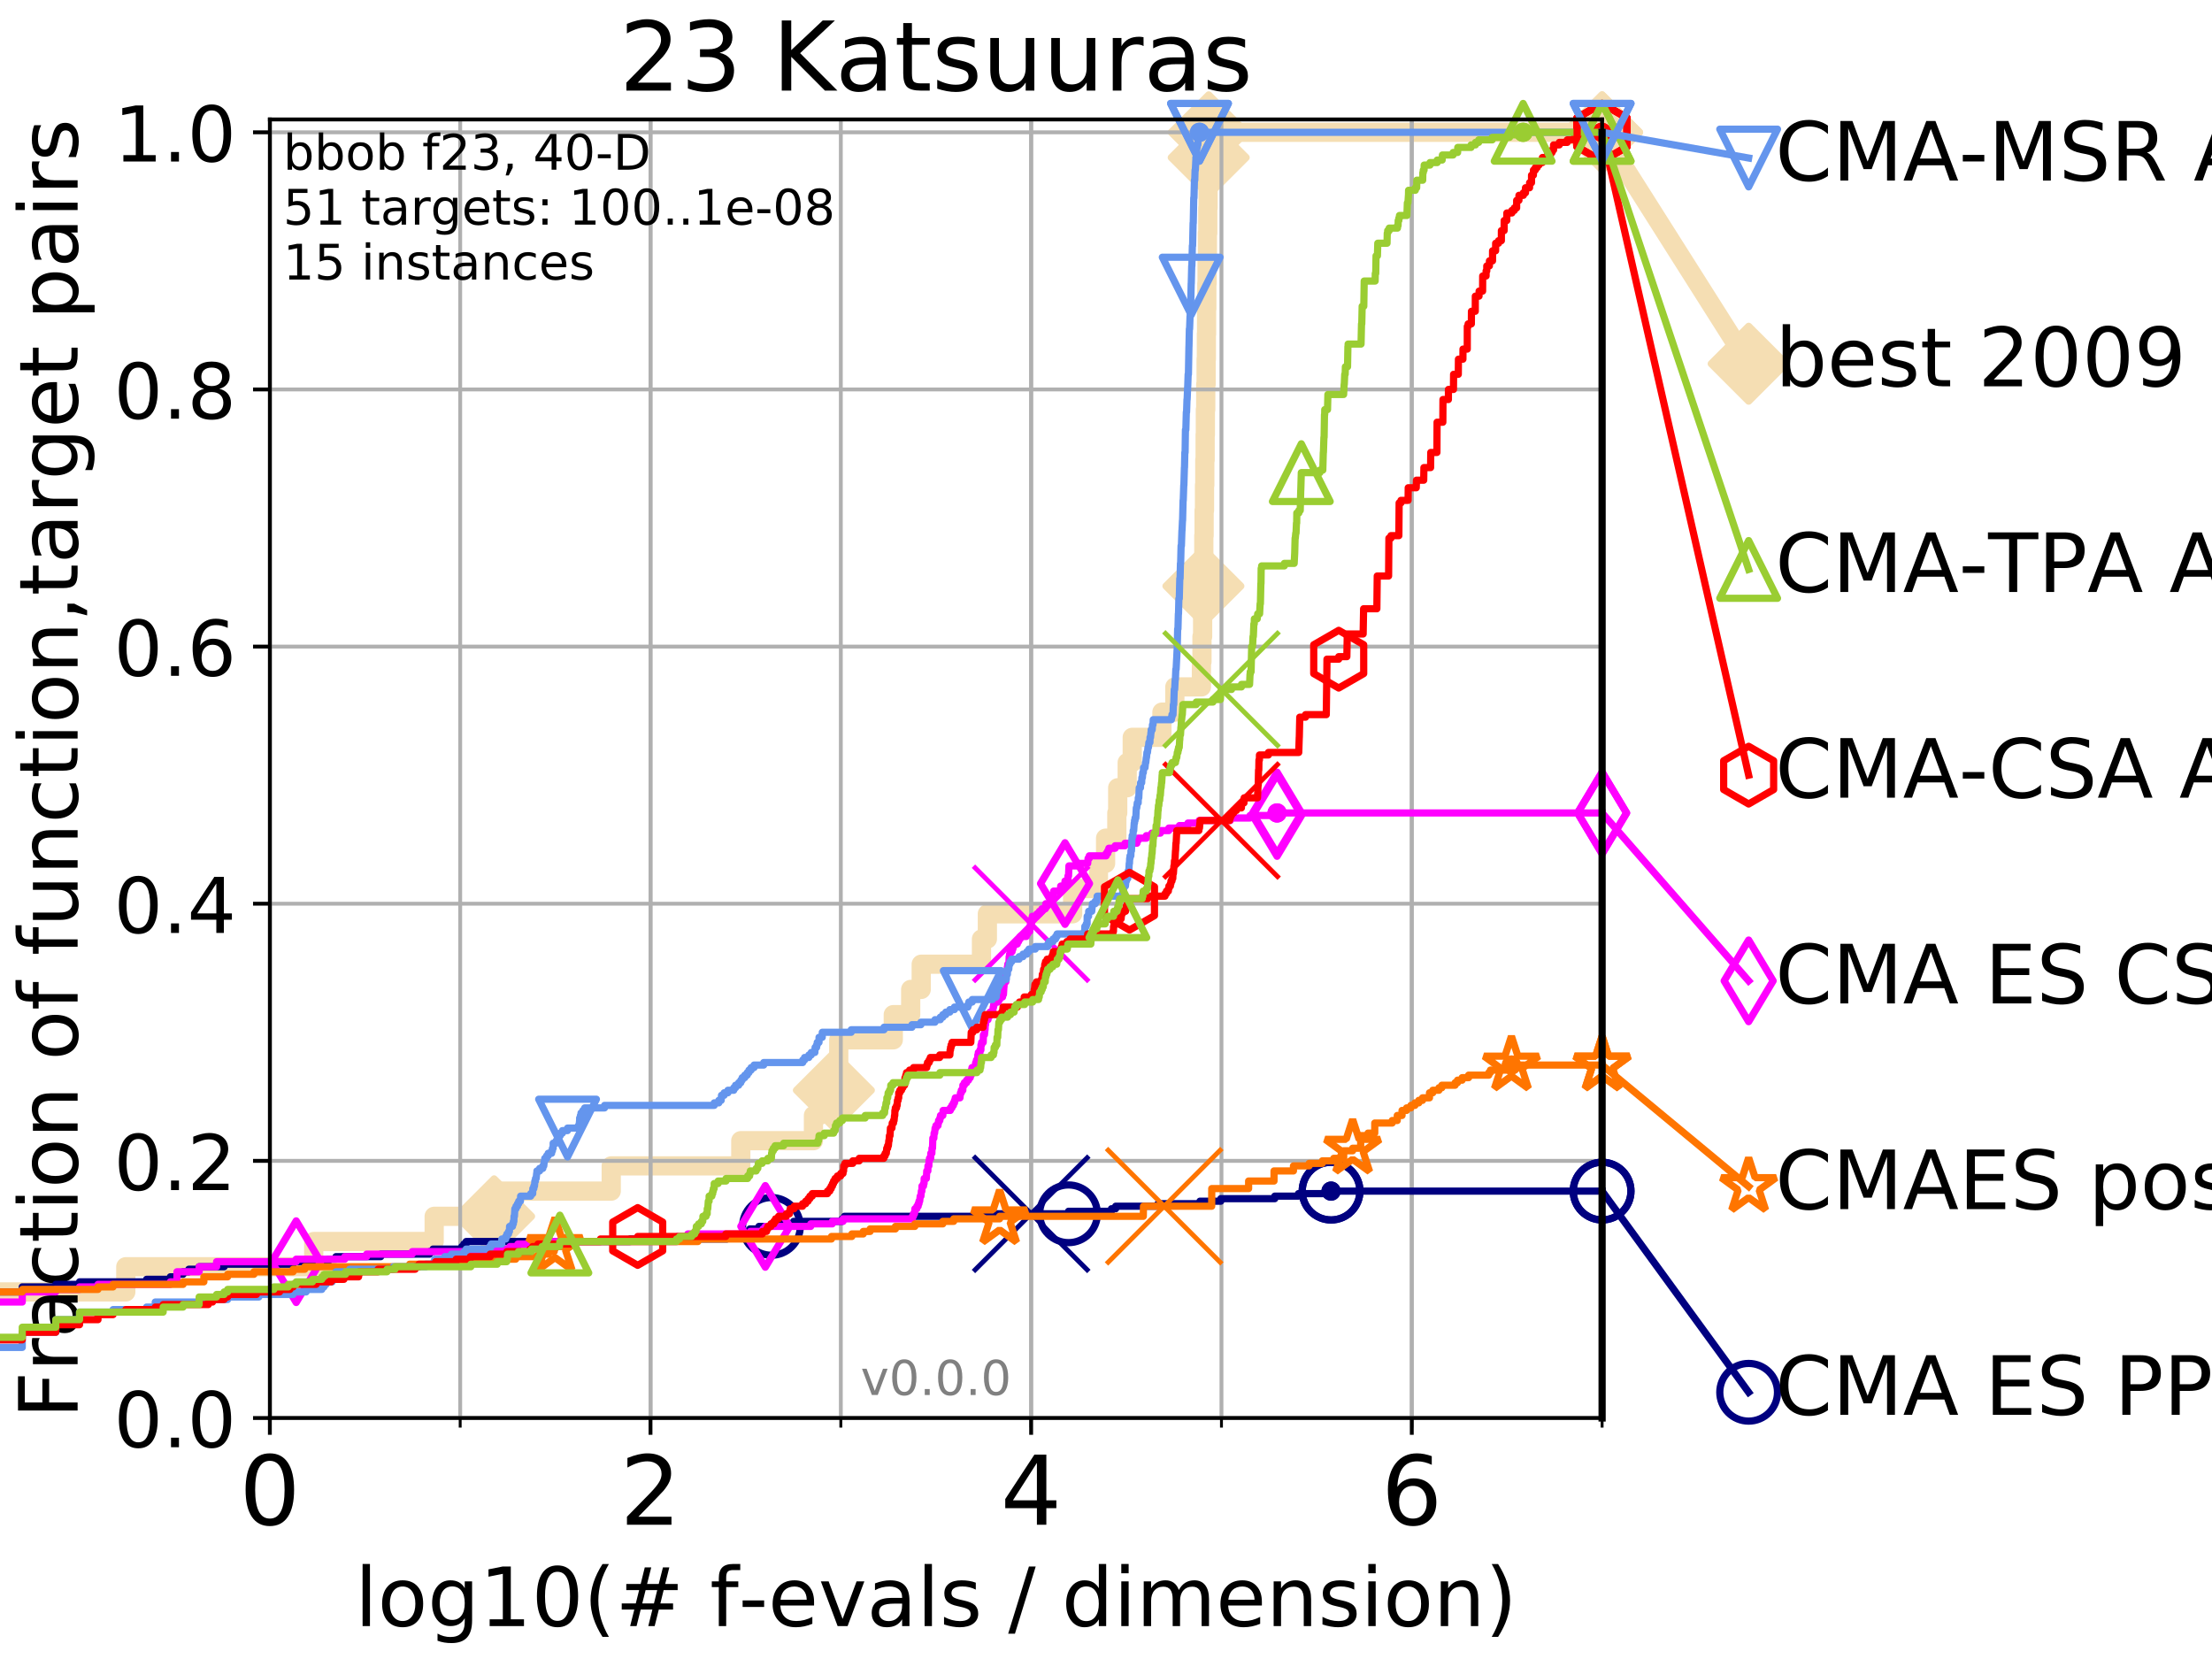 <?xml version="1.0" encoding="utf-8" standalone="no"?>
<!DOCTYPE svg PUBLIC "-//W3C//DTD SVG 1.1//EN"
  "http://www.w3.org/Graphics/SVG/1.1/DTD/svg11.dtd">
<!-- Created with matplotlib (http://matplotlib.org/) -->
<svg height="345pt" version="1.1" viewBox="0 0 460 345" width="460pt" xmlns="http://www.w3.org/2000/svg" xmlns:xlink="http://www.w3.org/1999/xlink">
 <defs>
  <style type="text/css">
*{stroke-linecap:butt;stroke-linejoin:round;}
  </style>
 </defs>
 <g id="figure_1">
  <g id="patch_1">
   <path d="M 0 345.6 
L 460.8 345.6 
L 460.8 0 
L 0 0 
z
" style="fill:#ffffff;"/>
  </g>
  <g id="axes_1">
   <g id="patch_2">
    <path d="M 56.12 294.88 
L 333.168 294.88 
L 333.168 24.84 
L 56.12 24.84 
z
" style="fill:#ffffff;"/>
   </g>
   <g id="line2d_1">
    <path d="M -1 268.668 
L 26.161 268.668 
L 26.161 263.425 
L 65.241 263.425 
L 65.241 258.183 
L 90.289 258.183 
L 90.289 252.94 
L 102.753 252.94 
L 102.753 247.698 
L 127.108 247.698 
L 127.108 242.455 
L 154.052 242.455 
L 154.052 237.213 
L 169.163 237.213 
L 169.163 231.97 
L 170.423 231.97 
L 170.423 226.728 
L 173.408 226.728 
L 173.408 221.485 
L 174.421 221.485 
L 174.421 216.243 
L 185.763 216.243 
L 185.763 211 
L 189.384 211 
L 189.384 205.758 
L 191.574 205.758 
L 191.574 200.515 
L 204.105 200.515 
L 204.105 195.273 
L 205.33 195.273 
L 205.33 190.03 
L 223.064 190.03 
L 223.064 184.788 
L 228.425 184.788 
L 228.425 179.546 
L 229.915 179.546 
L 229.915 174.303 
L 232.252 174.303 
L 232.252 169.061 
L 232.437 169.061 
L 232.437 163.818 
L 234.408 163.818 
L 234.408 158.576 
L 235.455 158.576 
L 235.455 153.333 
L 241.631 153.333 
L 241.631 148.091 
L 244.317 148.091 
L 244.317 142.848 
L 249.842 142.848 
L 249.842 137.606 
L 249.959 137.606 
L 249.959 132.363 
L 250.095 132.363 
L 250.095 127.121 
L 250.151 127.121 
L 250.151 121.878 
L 250.255 121.878 
L 250.255 116.636 
L 250.339 116.636 
L 250.339 111.393 
L 250.401 111.393 
L 250.401 106.151 
L 250.483 106.151 
L 250.483 100.908 
L 250.546 100.908 
L 250.546 95.666 
L 250.615 95.666 
L 250.615 90.423 
L 250.665 90.423 
L 250.665 85.181 
L 250.738 85.181 
L 250.738 79.938 
L 250.817 79.938 
L 250.817 74.696 
L 250.875 74.696 
L 250.875 69.453 
L 250.917 69.453 
L 250.917 64.211 
L 250.968 64.211 
L 250.968 58.969 
L 251.017 58.969 
L 251.017 53.726 
L 251.092 53.726 
L 251.092 48.484 
L 251.163 48.484 
L 251.163 43.241 
L 251.225 43.241 
L 251.225 37.999 
L 251.283 37.999 
L 251.283 32.756 
L 251.357 32.756 
L 251.357 27.514 
L 333.168 27.514 
" style="fill:none;stroke:#f5deb3;stroke-linecap:square;stroke-width:4;"/>
   </g>
   <g id="line2d_2">
    <defs>
     <path d="M -0 7.778 
L 7.778 0 
L 0 -7.778 
L -7.778 -0 
z
" id="m61bde0d0ad" style="stroke:#f5deb3;stroke-linejoin:miter;stroke-width:1.5;"/>
    </defs>
    <g>
     <use style="fill:#f5deb3;stroke:#f5deb3;stroke-linejoin:miter;stroke-width:1.5;" x="102.753" xlink:href="#m61bde0d0ad" y="252.94"/>
     <use style="fill:#f5deb3;stroke:#f5deb3;stroke-linejoin:miter;stroke-width:1.5;" x="173.408" xlink:href="#m61bde0d0ad" y="226.728"/>
     <use style="fill:#f5deb3;stroke:#f5deb3;stroke-linejoin:miter;stroke-width:1.5;" x="250.255" xlink:href="#m61bde0d0ad" y="121.878"/>
     <use style="fill:#f5deb3;stroke:#f5deb3;stroke-linejoin:miter;stroke-width:1.5;" x="251.357" xlink:href="#m61bde0d0ad" y="32.756"/>
     <use style="fill:#f5deb3;stroke:#f5deb3;stroke-linejoin:miter;stroke-width:1.5;" x="251.357" xlink:href="#m61bde0d0ad" y="27.514"/>
     <use style="fill:#f5deb3;stroke:#f5deb3;stroke-linejoin:miter;stroke-width:1.5;" x="333.168" xlink:href="#m61bde0d0ad" y="27.514"/>
    </g>
   </g>
   <g id="line2d_3">
    <path style="fill:none;stroke:#f5deb3;stroke-linecap:square;stroke-width:4;"/>
    <g/>
   </g>
   <g id="line2d_4">
    <path d="M 333.168 27.514 
L 363.643 75.64 
" style="fill:none;stroke:#f5deb3;stroke-linecap:square;stroke-width:4;"/>
    <g>
     <use style="fill:#f5deb3;stroke:#f5deb3;stroke-linejoin:miter;stroke-width:1.5;" x="333.168" xlink:href="#m61bde0d0ad" y="27.514"/>
     <use style="fill:#f5deb3;stroke:#f5deb3;stroke-linejoin:miter;stroke-width:1.5;" x="363.643" xlink:href="#m61bde0d0ad" y="75.64"/>
    </g>
   </g>
   <g id="matplotlib.axis_1">
    <g id="xtick_1">
     <g id="line2d_5">
      <path clip-path="url(#p990069e3d1)" d="M 56.12 294.88 
L 56.12 24.84 
" style="fill:none;stroke:#b0b0b0;stroke-linecap:square;stroke-width:0.8;"/>
     </g>
     <g id="line2d_6">
      <defs>
       <path d="M 0 0 
L 0 3.5 
" id="mb28e371635" style="stroke:#000000;stroke-width:0.8;"/>
      </defs>
      <g>
       <use style="stroke:#000000;stroke-width:0.8;" x="56.12" xlink:href="#mb28e371635" y="294.88"/>
      </g>
     </g>
     <g id="text_1">
      <!-- 0 -->
      <defs>
       <path d="M 31.781 66.406 
Q 24.172 66.406 20.328 58.906 
Q 16.5 51.422 16.5 36.375 
Q 16.5 21.391 20.328 13.891 
Q 24.172 6.391 31.781 6.391 
Q 39.453 6.391 43.281 13.891 
Q 47.125 21.391 47.125 36.375 
Q 47.125 51.422 43.281 58.906 
Q 39.453 66.406 31.781 66.406 
z
M 31.781 74.219 
Q 44.047 74.219 50.516 64.516 
Q 56.984 54.828 56.984 36.375 
Q 56.984 17.969 50.516 8.266 
Q 44.047 -1.422 31.781 -1.422 
Q 19.531 -1.422 13.062 8.266 
Q 6.594 17.969 6.594 36.375 
Q 6.594 54.828 13.062 64.516 
Q 19.531 74.219 31.781 74.219 
z
" id="DejaVuSans-30"/>
      </defs>
      <g transform="translate(49.758 317.077)scale(0.2 -0.2)">
       <use xlink:href="#DejaVuSans-30"/>
      </g>
     </g>
    </g>
    <g id="xtick_2">
     <g id="line2d_7">
      <path clip-path="url(#p990069e3d1)" d="M 135.277 294.88 
L 135.277 24.84 
" style="fill:none;stroke:#b0b0b0;stroke-linecap:square;stroke-width:0.8;"/>
     </g>
     <g id="line2d_8">
      <g>
       <use style="stroke:#000000;stroke-width:0.8;" x="135.277" xlink:href="#mb28e371635" y="294.88"/>
      </g>
     </g>
     <g id="text_2">
      <!-- 2 -->
      <defs>
       <path d="M 19.188 8.297 
L 53.609 8.297 
L 53.609 0 
L 7.328 0 
L 7.328 8.297 
Q 12.938 14.109 22.625 23.891 
Q 32.328 33.688 34.812 36.531 
Q 39.547 41.844 41.422 45.531 
Q 43.312 49.219 43.312 52.781 
Q 43.312 58.594 39.234 62.25 
Q 35.156 65.922 28.609 65.922 
Q 23.969 65.922 18.812 64.312 
Q 13.672 62.703 7.812 59.422 
L 7.812 69.391 
Q 13.766 71.781 18.938 73 
Q 24.125 74.219 28.422 74.219 
Q 39.75 74.219 46.484 68.547 
Q 53.219 62.891 53.219 53.422 
Q 53.219 48.922 51.531 44.891 
Q 49.859 40.875 45.406 35.406 
Q 44.188 33.984 37.641 27.219 
Q 31.109 20.453 19.188 8.297 
z
" id="DejaVuSans-32"/>
      </defs>
      <g transform="translate(128.914 317.077)scale(0.2 -0.2)">
       <use xlink:href="#DejaVuSans-32"/>
      </g>
     </g>
    </g>
    <g id="xtick_3">
     <g id="line2d_9">
      <path clip-path="url(#p990069e3d1)" d="M 214.433 294.88 
L 214.433 24.84 
" style="fill:none;stroke:#b0b0b0;stroke-linecap:square;stroke-width:0.8;"/>
     </g>
     <g id="line2d_10">
      <g>
       <use style="stroke:#000000;stroke-width:0.8;" x="214.433" xlink:href="#mb28e371635" y="294.88"/>
      </g>
     </g>
     <g id="text_3">
      <!-- 4 -->
      <defs>
       <path d="M 37.797 64.312 
L 12.891 25.391 
L 37.797 25.391 
z
M 35.203 72.906 
L 47.609 72.906 
L 47.609 25.391 
L 58.016 25.391 
L 58.016 17.188 
L 47.609 17.188 
L 47.609 0 
L 37.797 0 
L 37.797 17.188 
L 4.891 17.188 
L 4.891 26.703 
z
" id="DejaVuSans-34"/>
      </defs>
      <g transform="translate(208.071 317.077)scale(0.2 -0.2)">
       <use xlink:href="#DejaVuSans-34"/>
      </g>
     </g>
    </g>
    <g id="xtick_4">
     <g id="line2d_11">
      <path clip-path="url(#p990069e3d1)" d="M 293.59 294.88 
L 293.59 24.84 
" style="fill:none;stroke:#b0b0b0;stroke-linecap:square;stroke-width:0.8;"/>
     </g>
     <g id="line2d_12">
      <g>
       <use style="stroke:#000000;stroke-width:0.8;" x="293.59" xlink:href="#mb28e371635" y="294.88"/>
      </g>
     </g>
     <g id="text_4">
      <!-- 6 -->
      <defs>
       <path d="M 33.016 40.375 
Q 26.375 40.375 22.484 35.828 
Q 18.609 31.297 18.609 23.391 
Q 18.609 15.531 22.484 10.953 
Q 26.375 6.391 33.016 6.391 
Q 39.656 6.391 43.531 10.953 
Q 47.406 15.531 47.406 23.391 
Q 47.406 31.297 43.531 35.828 
Q 39.656 40.375 33.016 40.375 
z
M 52.594 71.297 
L 52.594 62.312 
Q 48.875 64.062 45.094 64.984 
Q 41.312 65.922 37.594 65.922 
Q 27.828 65.922 22.672 59.328 
Q 17.531 52.734 16.797 39.406 
Q 19.672 43.656 24.016 45.922 
Q 28.375 48.188 33.594 48.188 
Q 44.578 48.188 50.953 41.516 
Q 57.328 34.859 57.328 23.391 
Q 57.328 12.156 50.688 5.359 
Q 44.047 -1.422 33.016 -1.422 
Q 20.359 -1.422 13.672 8.266 
Q 6.984 17.969 6.984 36.375 
Q 6.984 53.656 15.188 63.938 
Q 23.391 74.219 37.203 74.219 
Q 40.922 74.219 44.703 73.484 
Q 48.484 72.75 52.594 71.297 
z
" id="DejaVuSans-36"/>
      </defs>
      <g transform="translate(287.227 317.077)scale(0.2 -0.2)">
       <use xlink:href="#DejaVuSans-36"/>
      </g>
     </g>
    </g>
    <g id="xtick_5">
     <g id="line2d_13">
      <path clip-path="url(#p990069e3d1)" d="M 56.12 294.88 
L 56.12 24.84 
" style="fill:none;stroke:#b0b0b0;stroke-linecap:square;stroke-width:0.8;"/>
     </g>
     <g id="line2d_14">
      <defs>
       <path d="M 0 0 
L 0 2 
" id="m9b857b43cd" style="stroke:#000000;stroke-width:0.6;"/>
      </defs>
      <g>
       <use style="stroke:#000000;stroke-width:0.6;" x="56.12" xlink:href="#m9b857b43cd" y="294.88"/>
      </g>
     </g>
    </g>
    <g id="xtick_6">
     <g id="line2d_15">
      <path clip-path="url(#p990069e3d1)" d="M 95.698 294.88 
L 95.698 24.84 
" style="fill:none;stroke:#b0b0b0;stroke-linecap:square;stroke-width:0.8;"/>
     </g>
     <g id="line2d_16">
      <g>
       <use style="stroke:#000000;stroke-width:0.6;" x="95.698" xlink:href="#m9b857b43cd" y="294.88"/>
      </g>
     </g>
    </g>
    <g id="xtick_7">
     <g id="line2d_17">
      <path clip-path="url(#p990069e3d1)" d="M 135.277 294.88 
L 135.277 24.84 
" style="fill:none;stroke:#b0b0b0;stroke-linecap:square;stroke-width:0.8;"/>
     </g>
     <g id="line2d_18">
      <g>
       <use style="stroke:#000000;stroke-width:0.6;" x="135.277" xlink:href="#m9b857b43cd" y="294.88"/>
      </g>
     </g>
    </g>
    <g id="xtick_8">
     <g id="line2d_19">
      <path clip-path="url(#p990069e3d1)" d="M 174.855 294.88 
L 174.855 24.84 
" style="fill:none;stroke:#b0b0b0;stroke-linecap:square;stroke-width:0.8;"/>
     </g>
     <g id="line2d_20">
      <g>
       <use style="stroke:#000000;stroke-width:0.6;" x="174.855" xlink:href="#m9b857b43cd" y="294.88"/>
      </g>
     </g>
    </g>
    <g id="xtick_9">
     <g id="line2d_21">
      <path clip-path="url(#p990069e3d1)" d="M 214.433 294.88 
L 214.433 24.84 
" style="fill:none;stroke:#b0b0b0;stroke-linecap:square;stroke-width:0.8;"/>
     </g>
     <g id="line2d_22">
      <g>
       <use style="stroke:#000000;stroke-width:0.6;" x="214.433" xlink:href="#m9b857b43cd" y="294.88"/>
      </g>
     </g>
    </g>
    <g id="xtick_10">
     <g id="line2d_23">
      <path clip-path="url(#p990069e3d1)" d="M 254.011 294.88 
L 254.011 24.84 
" style="fill:none;stroke:#b0b0b0;stroke-linecap:square;stroke-width:0.8;"/>
     </g>
     <g id="line2d_24">
      <g>
       <use style="stroke:#000000;stroke-width:0.6;" x="254.011" xlink:href="#m9b857b43cd" y="294.88"/>
      </g>
     </g>
    </g>
    <g id="xtick_11">
     <g id="line2d_25">
      <path clip-path="url(#p990069e3d1)" d="M 293.59 294.88 
L 293.59 24.84 
" style="fill:none;stroke:#b0b0b0;stroke-linecap:square;stroke-width:0.8;"/>
     </g>
     <g id="line2d_26">
      <g>
       <use style="stroke:#000000;stroke-width:0.6;" x="293.59" xlink:href="#m9b857b43cd" y="294.88"/>
      </g>
     </g>
    </g>
    <g id="xtick_12">
     <g id="line2d_27">
      <path clip-path="url(#p990069e3d1)" d="M 333.168 294.88 
L 333.168 24.84 
" style="fill:none;stroke:#b0b0b0;stroke-linecap:square;stroke-width:0.8;"/>
     </g>
     <g id="line2d_28">
      <g>
       <use style="stroke:#000000;stroke-width:0.6;" x="333.168" xlink:href="#m9b857b43cd" y="294.88"/>
      </g>
     </g>
    </g>
    <g id="text_5">
     <!-- log10(# f-evals / dimension) -->
     <defs>
      <path d="M 9.422 75.984 
L 18.406 75.984 
L 18.406 0 
L 9.422 0 
z
" id="DejaVuSans-6c"/>
      <path d="M 30.609 48.391 
Q 23.391 48.391 19.188 42.75 
Q 14.984 37.109 14.984 27.297 
Q 14.984 17.484 19.156 11.844 
Q 23.344 6.203 30.609 6.203 
Q 37.797 6.203 41.984 11.859 
Q 46.188 17.531 46.188 27.297 
Q 46.188 37.016 41.984 42.703 
Q 37.797 48.391 30.609 48.391 
z
M 30.609 56 
Q 42.328 56 49.016 48.375 
Q 55.719 40.766 55.719 27.297 
Q 55.719 13.875 49.016 6.219 
Q 42.328 -1.422 30.609 -1.422 
Q 18.844 -1.422 12.172 6.219 
Q 5.516 13.875 5.516 27.297 
Q 5.516 40.766 12.172 48.375 
Q 18.844 56 30.609 56 
z
" id="DejaVuSans-6f"/>
      <path d="M 45.406 27.984 
Q 45.406 37.75 41.375 43.109 
Q 37.359 48.484 30.078 48.484 
Q 22.859 48.484 18.828 43.109 
Q 14.797 37.75 14.797 27.984 
Q 14.797 18.266 18.828 12.891 
Q 22.859 7.516 30.078 7.516 
Q 37.359 7.516 41.375 12.891 
Q 45.406 18.266 45.406 27.984 
z
M 54.391 6.781 
Q 54.391 -7.172 48.188 -13.984 
Q 42 -20.797 29.203 -20.797 
Q 24.469 -20.797 20.266 -20.094 
Q 16.062 -19.391 12.109 -17.922 
L 12.109 -9.188 
Q 16.062 -11.328 19.922 -12.344 
Q 23.781 -13.375 27.781 -13.375 
Q 36.625 -13.375 41.016 -8.766 
Q 45.406 -4.156 45.406 5.172 
L 45.406 9.625 
Q 42.625 4.781 38.281 2.391 
Q 33.938 0 27.875 0 
Q 17.828 0 11.672 7.656 
Q 5.516 15.328 5.516 27.984 
Q 5.516 40.672 11.672 48.328 
Q 17.828 56 27.875 56 
Q 33.938 56 38.281 53.609 
Q 42.625 51.219 45.406 46.391 
L 45.406 54.688 
L 54.391 54.688 
z
" id="DejaVuSans-67"/>
      <path d="M 12.406 8.297 
L 28.516 8.297 
L 28.516 63.922 
L 10.984 60.406 
L 10.984 69.391 
L 28.422 72.906 
L 38.281 72.906 
L 38.281 8.297 
L 54.391 8.297 
L 54.391 0 
L 12.406 0 
z
" id="DejaVuSans-31"/>
      <path d="M 31 75.875 
Q 24.469 64.656 21.281 53.656 
Q 18.109 42.672 18.109 31.391 
Q 18.109 20.125 21.312 9.062 
Q 24.516 -2 31 -13.188 
L 23.188 -13.188 
Q 15.875 -1.703 12.234 9.375 
Q 8.594 20.453 8.594 31.391 
Q 8.594 42.281 12.203 53.312 
Q 15.828 64.359 23.188 75.875 
z
" id="DejaVuSans-28"/>
      <path d="M 51.125 44 
L 36.922 44 
L 32.812 27.688 
L 47.125 27.688 
z
M 43.797 71.781 
L 38.719 51.516 
L 52.984 51.516 
L 58.109 71.781 
L 65.922 71.781 
L 60.891 51.516 
L 76.125 51.516 
L 76.125 44 
L 58.984 44 
L 54.984 27.688 
L 70.516 27.688 
L 70.516 20.219 
L 53.078 20.219 
L 48 0 
L 40.188 0 
L 45.219 20.219 
L 30.906 20.219 
L 25.875 0 
L 18.016 0 
L 23.094 20.219 
L 7.719 20.219 
L 7.719 27.688 
L 24.906 27.688 
L 29 44 
L 13.281 44 
L 13.281 51.516 
L 30.906 51.516 
L 35.891 71.781 
z
" id="DejaVuSans-23"/>
      <path id="DejaVuSans-20"/>
      <path d="M 37.109 75.984 
L 37.109 68.5 
L 28.516 68.5 
Q 23.688 68.5 21.797 66.547 
Q 19.922 64.594 19.922 59.516 
L 19.922 54.688 
L 34.719 54.688 
L 34.719 47.703 
L 19.922 47.703 
L 19.922 0 
L 10.891 0 
L 10.891 47.703 
L 2.297 47.703 
L 2.297 54.688 
L 10.891 54.688 
L 10.891 58.5 
Q 10.891 67.625 15.141 71.797 
Q 19.391 75.984 28.609 75.984 
z
" id="DejaVuSans-66"/>
      <path d="M 4.891 31.391 
L 31.203 31.391 
L 31.203 23.391 
L 4.891 23.391 
z
" id="DejaVuSans-2d"/>
      <path d="M 56.203 29.594 
L 56.203 25.203 
L 14.891 25.203 
Q 15.484 15.922 20.484 11.062 
Q 25.484 6.203 34.422 6.203 
Q 39.594 6.203 44.453 7.469 
Q 49.312 8.734 54.109 11.281 
L 54.109 2.781 
Q 49.266 0.734 44.188 -0.344 
Q 39.109 -1.422 33.891 -1.422 
Q 20.797 -1.422 13.156 6.188 
Q 5.516 13.812 5.516 26.812 
Q 5.516 40.234 12.766 48.109 
Q 20.016 56 32.328 56 
Q 43.359 56 49.781 48.891 
Q 56.203 41.797 56.203 29.594 
z
M 47.219 32.234 
Q 47.125 39.594 43.094 43.984 
Q 39.062 48.391 32.422 48.391 
Q 24.906 48.391 20.391 44.141 
Q 15.875 39.891 15.188 32.172 
z
" id="DejaVuSans-65"/>
      <path d="M 2.984 54.688 
L 12.5 54.688 
L 29.594 8.797 
L 46.688 54.688 
L 56.203 54.688 
L 35.688 0 
L 23.484 0 
z
" id="DejaVuSans-76"/>
      <path d="M 34.281 27.484 
Q 23.391 27.484 19.188 25 
Q 14.984 22.516 14.984 16.5 
Q 14.984 11.719 18.141 8.906 
Q 21.297 6.109 26.703 6.109 
Q 34.188 6.109 38.703 11.406 
Q 43.219 16.703 43.219 25.484 
L 43.219 27.484 
z
M 52.203 31.203 
L 52.203 0 
L 43.219 0 
L 43.219 8.297 
Q 40.141 3.328 35.547 0.953 
Q 30.953 -1.422 24.312 -1.422 
Q 15.922 -1.422 10.953 3.297 
Q 6 8.016 6 15.922 
Q 6 25.141 12.172 29.828 
Q 18.359 34.516 30.609 34.516 
L 43.219 34.516 
L 43.219 35.406 
Q 43.219 41.609 39.141 45 
Q 35.062 48.391 27.688 48.391 
Q 23 48.391 18.547 47.266 
Q 14.109 46.141 10.016 43.891 
L 10.016 52.203 
Q 14.938 54.109 19.578 55.047 
Q 24.219 56 28.609 56 
Q 40.484 56 46.344 49.844 
Q 52.203 43.703 52.203 31.203 
z
" id="DejaVuSans-61"/>
      <path d="M 44.281 53.078 
L 44.281 44.578 
Q 40.484 46.531 36.375 47.5 
Q 32.281 48.484 27.875 48.484 
Q 21.188 48.484 17.844 46.438 
Q 14.5 44.391 14.5 40.281 
Q 14.5 37.156 16.891 35.375 
Q 19.281 33.594 26.516 31.984 
L 29.594 31.297 
Q 39.156 29.25 43.188 25.516 
Q 47.219 21.781 47.219 15.094 
Q 47.219 7.469 41.188 3.016 
Q 35.156 -1.422 24.609 -1.422 
Q 20.219 -1.422 15.453 -0.562 
Q 10.688 0.297 5.422 2 
L 5.422 11.281 
Q 10.406 8.688 15.234 7.391 
Q 20.062 6.109 24.812 6.109 
Q 31.156 6.109 34.562 8.281 
Q 37.984 10.453 37.984 14.406 
Q 37.984 18.062 35.516 20.016 
Q 33.062 21.969 24.703 23.781 
L 21.578 24.516 
Q 13.234 26.266 9.516 29.906 
Q 5.812 33.547 5.812 39.891 
Q 5.812 47.609 11.281 51.797 
Q 16.75 56 26.812 56 
Q 31.781 56 36.172 55.266 
Q 40.578 54.547 44.281 53.078 
z
" id="DejaVuSans-73"/>
      <path d="M 25.391 72.906 
L 33.688 72.906 
L 8.297 -9.281 
L 0 -9.281 
z
" id="DejaVuSans-2f"/>
      <path d="M 45.406 46.391 
L 45.406 75.984 
L 54.391 75.984 
L 54.391 0 
L 45.406 0 
L 45.406 8.203 
Q 42.578 3.328 38.25 0.953 
Q 33.938 -1.422 27.875 -1.422 
Q 17.969 -1.422 11.734 6.484 
Q 5.516 14.406 5.516 27.297 
Q 5.516 40.188 11.734 48.094 
Q 17.969 56 27.875 56 
Q 33.938 56 38.25 53.625 
Q 42.578 51.266 45.406 46.391 
z
M 14.797 27.297 
Q 14.797 17.391 18.875 11.75 
Q 22.953 6.109 30.078 6.109 
Q 37.203 6.109 41.297 11.75 
Q 45.406 17.391 45.406 27.297 
Q 45.406 37.203 41.297 42.844 
Q 37.203 48.484 30.078 48.484 
Q 22.953 48.484 18.875 42.844 
Q 14.797 37.203 14.797 27.297 
z
" id="DejaVuSans-64"/>
      <path d="M 9.422 54.688 
L 18.406 54.688 
L 18.406 0 
L 9.422 0 
z
M 9.422 75.984 
L 18.406 75.984 
L 18.406 64.594 
L 9.422 64.594 
z
" id="DejaVuSans-69"/>
      <path d="M 52 44.188 
Q 55.375 50.25 60.062 53.125 
Q 64.75 56 71.094 56 
Q 79.641 56 84.281 50.016 
Q 88.922 44.047 88.922 33.016 
L 88.922 0 
L 79.891 0 
L 79.891 32.719 
Q 79.891 40.578 77.094 44.375 
Q 74.312 48.188 68.609 48.188 
Q 61.625 48.188 57.562 43.547 
Q 53.516 38.922 53.516 30.906 
L 53.516 0 
L 44.484 0 
L 44.484 32.719 
Q 44.484 40.625 41.703 44.406 
Q 38.922 48.188 33.109 48.188 
Q 26.219 48.188 22.156 43.531 
Q 18.109 38.875 18.109 30.906 
L 18.109 0 
L 9.078 0 
L 9.078 54.688 
L 18.109 54.688 
L 18.109 46.188 
Q 21.188 51.219 25.484 53.609 
Q 29.781 56 35.688 56 
Q 41.656 56 45.828 52.969 
Q 50 49.953 52 44.188 
z
" id="DejaVuSans-6d"/>
      <path d="M 54.891 33.016 
L 54.891 0 
L 45.906 0 
L 45.906 32.719 
Q 45.906 40.484 42.875 44.328 
Q 39.844 48.188 33.797 48.188 
Q 26.516 48.188 22.312 43.547 
Q 18.109 38.922 18.109 30.906 
L 18.109 0 
L 9.078 0 
L 9.078 54.688 
L 18.109 54.688 
L 18.109 46.188 
Q 21.344 51.125 25.703 53.562 
Q 30.078 56 35.797 56 
Q 45.219 56 50.047 50.172 
Q 54.891 44.344 54.891 33.016 
z
" id="DejaVuSans-6e"/>
      <path d="M 8.016 75.875 
L 15.828 75.875 
Q 23.141 64.359 26.781 53.312 
Q 30.422 42.281 30.422 31.391 
Q 30.422 20.453 26.781 9.375 
Q 23.141 -1.703 15.828 -13.188 
L 8.016 -13.188 
Q 14.5 -2 17.703 9.062 
Q 20.906 20.125 20.906 31.391 
Q 20.906 42.672 17.703 53.656 
Q 14.5 64.656 8.016 75.875 
z
" id="DejaVuSans-29"/>
     </defs>
     <g transform="translate(73.803 338.154)scale(0.17 -0.17)">
      <use xlink:href="#DejaVuSans-6c"/>
      <use x="27.783" xlink:href="#DejaVuSans-6f"/>
      <use x="88.965" xlink:href="#DejaVuSans-67"/>
      <use x="152.441" xlink:href="#DejaVuSans-31"/>
      <use x="216.064" xlink:href="#DejaVuSans-30"/>
      <use x="279.688" xlink:href="#DejaVuSans-28"/>
      <use x="318.701" xlink:href="#DejaVuSans-23"/>
      <use x="402.49" xlink:href="#DejaVuSans-20"/>
      <use x="434.277" xlink:href="#DejaVuSans-66"/>
      <use x="469.404" xlink:href="#DejaVuSans-2d"/>
      <use x="505.488" xlink:href="#DejaVuSans-65"/>
      <use x="567.012" xlink:href="#DejaVuSans-76"/>
      <use x="626.191" xlink:href="#DejaVuSans-61"/>
      <use x="687.471" xlink:href="#DejaVuSans-6c"/>
      <use x="715.254" xlink:href="#DejaVuSans-73"/>
      <use x="767.354" xlink:href="#DejaVuSans-20"/>
      <use x="799.141" xlink:href="#DejaVuSans-2f"/>
      <use x="832.832" xlink:href="#DejaVuSans-20"/>
      <use x="864.619" xlink:href="#DejaVuSans-64"/>
      <use x="928.096" xlink:href="#DejaVuSans-69"/>
      <use x="955.879" xlink:href="#DejaVuSans-6d"/>
      <use x="1053.291" xlink:href="#DejaVuSans-65"/>
      <use x="1114.814" xlink:href="#DejaVuSans-6e"/>
      <use x="1178.193" xlink:href="#DejaVuSans-73"/>
      <use x="1230.293" xlink:href="#DejaVuSans-69"/>
      <use x="1258.076" xlink:href="#DejaVuSans-6f"/>
      <use x="1319.258" xlink:href="#DejaVuSans-6e"/>
      <use x="1382.637" xlink:href="#DejaVuSans-29"/>
     </g>
    </g>
   </g>
   <g id="matplotlib.axis_2">
    <g id="ytick_1">
     <g id="line2d_29">
      <path clip-path="url(#p990069e3d1)" d="M 56.12 294.88 
L 333.168 294.88 
" style="fill:none;stroke:#b0b0b0;stroke-linecap:square;stroke-width:0.8;"/>
     </g>
     <g id="line2d_30">
      <defs>
       <path d="M 0 0 
L -3.5 0 
" id="m3561c551bd" style="stroke:#000000;stroke-width:0.8;"/>
      </defs>
      <g>
       <use style="stroke:#000000;stroke-width:0.8;" x="56.12" xlink:href="#m3561c551bd" y="294.88"/>
      </g>
     </g>
     <g id="text_6">
      <!-- 0.0 -->
      <defs>
       <path d="M 10.688 12.406 
L 21 12.406 
L 21 0 
L 10.688 0 
z
" id="DejaVuSans-2e"/>
      </defs>
      <g transform="translate(23.675 300.959)scale(0.16 -0.16)">
       <use xlink:href="#DejaVuSans-30"/>
       <use x="63.623" xlink:href="#DejaVuSans-2e"/>
       <use x="95.41" xlink:href="#DejaVuSans-30"/>
      </g>
     </g>
    </g>
    <g id="ytick_2">
     <g id="line2d_31">
      <path clip-path="url(#p990069e3d1)" d="M 56.12 241.407 
L 333.168 241.407 
" style="fill:none;stroke:#b0b0b0;stroke-linecap:square;stroke-width:0.8;"/>
     </g>
     <g id="line2d_32">
      <g>
       <use style="stroke:#000000;stroke-width:0.8;" x="56.12" xlink:href="#m3561c551bd" y="241.407"/>
      </g>
     </g>
     <g id="text_7">
      <!-- 0.2 -->
      <g transform="translate(23.675 247.485)scale(0.16 -0.16)">
       <use xlink:href="#DejaVuSans-30"/>
       <use x="63.623" xlink:href="#DejaVuSans-2e"/>
       <use x="95.41" xlink:href="#DejaVuSans-32"/>
      </g>
     </g>
    </g>
    <g id="ytick_3">
     <g id="line2d_33">
      <path clip-path="url(#p990069e3d1)" d="M 56.12 187.933 
L 333.168 187.933 
" style="fill:none;stroke:#b0b0b0;stroke-linecap:square;stroke-width:0.8;"/>
     </g>
     <g id="line2d_34">
      <g>
       <use style="stroke:#000000;stroke-width:0.8;" x="56.12" xlink:href="#m3561c551bd" y="187.933"/>
      </g>
     </g>
     <g id="text_8">
      <!-- 0.4 -->
      <g transform="translate(23.675 194.012)scale(0.16 -0.16)">
       <use xlink:href="#DejaVuSans-30"/>
       <use x="63.623" xlink:href="#DejaVuSans-2e"/>
       <use x="95.41" xlink:href="#DejaVuSans-34"/>
      </g>
     </g>
    </g>
    <g id="ytick_4">
     <g id="line2d_35">
      <path clip-path="url(#p990069e3d1)" d="M 56.12 134.46 
L 333.168 134.46 
" style="fill:none;stroke:#b0b0b0;stroke-linecap:square;stroke-width:0.8;"/>
     </g>
     <g id="line2d_36">
      <g>
       <use style="stroke:#000000;stroke-width:0.8;" x="56.12" xlink:href="#m3561c551bd" y="134.46"/>
      </g>
     </g>
     <g id="text_9">
      <!-- 0.6 -->
      <g transform="translate(23.675 140.539)scale(0.16 -0.16)">
       <use xlink:href="#DejaVuSans-30"/>
       <use x="63.623" xlink:href="#DejaVuSans-2e"/>
       <use x="95.41" xlink:href="#DejaVuSans-36"/>
      </g>
     </g>
    </g>
    <g id="ytick_5">
     <g id="line2d_37">
      <path clip-path="url(#p990069e3d1)" d="M 56.12 80.987 
L 333.168 80.987 
" style="fill:none;stroke:#b0b0b0;stroke-linecap:square;stroke-width:0.8;"/>
     </g>
     <g id="line2d_38">
      <g>
       <use style="stroke:#000000;stroke-width:0.8;" x="56.12" xlink:href="#m3561c551bd" y="80.987"/>
      </g>
     </g>
     <g id="text_10">
      <!-- 0.8 -->
      <defs>
       <path d="M 31.781 34.625 
Q 24.75 34.625 20.719 30.859 
Q 16.703 27.094 16.703 20.516 
Q 16.703 13.922 20.719 10.156 
Q 24.75 6.391 31.781 6.391 
Q 38.812 6.391 42.859 10.172 
Q 46.922 13.969 46.922 20.516 
Q 46.922 27.094 42.891 30.859 
Q 38.875 34.625 31.781 34.625 
z
M 21.922 38.812 
Q 15.578 40.375 12.031 44.719 
Q 8.5 49.078 8.5 55.328 
Q 8.5 64.062 14.719 69.141 
Q 20.953 74.219 31.781 74.219 
Q 42.672 74.219 48.875 69.141 
Q 55.078 64.062 55.078 55.328 
Q 55.078 49.078 51.531 44.719 
Q 48 40.375 41.703 38.812 
Q 48.828 37.156 52.797 32.312 
Q 56.781 27.484 56.781 20.516 
Q 56.781 9.906 50.312 4.234 
Q 43.844 -1.422 31.781 -1.422 
Q 19.734 -1.422 13.25 4.234 
Q 6.781 9.906 6.781 20.516 
Q 6.781 27.484 10.781 32.312 
Q 14.797 37.156 21.922 38.812 
z
M 18.312 54.391 
Q 18.312 48.734 21.844 45.562 
Q 25.391 42.391 31.781 42.391 
Q 38.141 42.391 41.719 45.562 
Q 45.312 48.734 45.312 54.391 
Q 45.312 60.062 41.719 63.234 
Q 38.141 66.406 31.781 66.406 
Q 25.391 66.406 21.844 63.234 
Q 18.312 60.062 18.312 54.391 
z
" id="DejaVuSans-38"/>
      </defs>
      <g transform="translate(23.675 87.066)scale(0.16 -0.16)">
       <use xlink:href="#DejaVuSans-30"/>
       <use x="63.623" xlink:href="#DejaVuSans-2e"/>
       <use x="95.41" xlink:href="#DejaVuSans-38"/>
      </g>
     </g>
    </g>
    <g id="ytick_6">
     <g id="line2d_39">
      <path clip-path="url(#p990069e3d1)" d="M 56.12 27.514 
L 333.168 27.514 
" style="fill:none;stroke:#b0b0b0;stroke-linecap:square;stroke-width:0.8;"/>
     </g>
     <g id="line2d_40">
      <g>
       <use style="stroke:#000000;stroke-width:0.8;" x="56.12" xlink:href="#m3561c551bd" y="27.514"/>
      </g>
     </g>
     <g id="text_11">
      <!-- 1.0 -->
      <g transform="translate(23.675 33.592)scale(0.16 -0.16)">
       <use xlink:href="#DejaVuSans-31"/>
       <use x="63.623" xlink:href="#DejaVuSans-2e"/>
       <use x="95.41" xlink:href="#DejaVuSans-30"/>
      </g>
     </g>
    </g>
    <g id="text_12">
     <!-- Fraction of function,target pairs -->
     <defs>
      <path d="M 9.812 72.906 
L 51.703 72.906 
L 51.703 64.594 
L 19.672 64.594 
L 19.672 43.109 
L 48.578 43.109 
L 48.578 34.812 
L 19.672 34.812 
L 19.672 0 
L 9.812 0 
z
" id="DejaVuSans-46"/>
      <path d="M 41.109 46.297 
Q 39.594 47.172 37.812 47.578 
Q 36.031 48 33.891 48 
Q 26.266 48 22.188 43.047 
Q 18.109 38.094 18.109 28.812 
L 18.109 0 
L 9.078 0 
L 9.078 54.688 
L 18.109 54.688 
L 18.109 46.188 
Q 20.953 51.172 25.484 53.578 
Q 30.031 56 36.531 56 
Q 37.453 56 38.578 55.875 
Q 39.703 55.766 41.062 55.516 
z
" id="DejaVuSans-72"/>
      <path d="M 48.781 52.594 
L 48.781 44.188 
Q 44.969 46.297 41.141 47.344 
Q 37.312 48.391 33.406 48.391 
Q 24.656 48.391 19.812 42.844 
Q 14.984 37.312 14.984 27.297 
Q 14.984 17.281 19.812 11.734 
Q 24.656 6.203 33.406 6.203 
Q 37.312 6.203 41.141 7.25 
Q 44.969 8.297 48.781 10.406 
L 48.781 2.094 
Q 45.016 0.344 40.984 -0.531 
Q 36.969 -1.422 32.422 -1.422 
Q 20.062 -1.422 12.781 6.344 
Q 5.516 14.109 5.516 27.297 
Q 5.516 40.672 12.859 48.328 
Q 20.219 56 33.016 56 
Q 37.156 56 41.109 55.141 
Q 45.062 54.297 48.781 52.594 
z
" id="DejaVuSans-63"/>
      <path d="M 18.312 70.219 
L 18.312 54.688 
L 36.812 54.688 
L 36.812 47.703 
L 18.312 47.703 
L 18.312 18.016 
Q 18.312 11.328 20.141 9.422 
Q 21.969 7.516 27.594 7.516 
L 36.812 7.516 
L 36.812 0 
L 27.594 0 
Q 17.188 0 13.234 3.875 
Q 9.281 7.766 9.281 18.016 
L 9.281 47.703 
L 2.688 47.703 
L 2.688 54.688 
L 9.281 54.688 
L 9.281 70.219 
z
" id="DejaVuSans-74"/>
      <path d="M 8.5 21.578 
L 8.5 54.688 
L 17.484 54.688 
L 17.484 21.922 
Q 17.484 14.156 20.5 10.266 
Q 23.531 6.391 29.594 6.391 
Q 36.859 6.391 41.078 11.031 
Q 45.312 15.672 45.312 23.688 
L 45.312 54.688 
L 54.297 54.688 
L 54.297 0 
L 45.312 0 
L 45.312 8.406 
Q 42.047 3.422 37.719 1 
Q 33.406 -1.422 27.688 -1.422 
Q 18.266 -1.422 13.375 4.438 
Q 8.5 10.297 8.5 21.578 
z
M 31.109 56 
z
" id="DejaVuSans-75"/>
      <path d="M 11.719 12.406 
L 22.016 12.406 
L 22.016 4 
L 14.016 -11.625 
L 7.719 -11.625 
L 11.719 4 
z
" id="DejaVuSans-2c"/>
      <path d="M 18.109 8.203 
L 18.109 -20.797 
L 9.078 -20.797 
L 9.078 54.688 
L 18.109 54.688 
L 18.109 46.391 
Q 20.953 51.266 25.266 53.625 
Q 29.594 56 35.594 56 
Q 45.562 56 51.781 48.094 
Q 58.016 40.188 58.016 27.297 
Q 58.016 14.406 51.781 6.484 
Q 45.562 -1.422 35.594 -1.422 
Q 29.594 -1.422 25.266 0.953 
Q 20.953 3.328 18.109 8.203 
z
M 48.688 27.297 
Q 48.688 37.203 44.609 42.844 
Q 40.531 48.484 33.406 48.484 
Q 26.266 48.484 22.188 42.844 
Q 18.109 37.203 18.109 27.297 
Q 18.109 17.391 22.188 11.75 
Q 26.266 6.109 33.406 6.109 
Q 40.531 6.109 44.609 11.75 
Q 48.688 17.391 48.688 27.297 
z
" id="DejaVuSans-70"/>
     </defs>
     <g transform="translate(16.14 294.999)rotate(-90)scale(0.17 -0.17)">
      <use xlink:href="#DejaVuSans-46"/>
      <use x="57.41" xlink:href="#DejaVuSans-72"/>
      <use x="98.523" xlink:href="#DejaVuSans-61"/>
      <use x="159.803" xlink:href="#DejaVuSans-63"/>
      <use x="214.783" xlink:href="#DejaVuSans-74"/>
      <use x="253.992" xlink:href="#DejaVuSans-69"/>
      <use x="281.775" xlink:href="#DejaVuSans-6f"/>
      <use x="342.957" xlink:href="#DejaVuSans-6e"/>
      <use x="406.336" xlink:href="#DejaVuSans-20"/>
      <use x="438.123" xlink:href="#DejaVuSans-6f"/>
      <use x="499.305" xlink:href="#DejaVuSans-66"/>
      <use x="534.51" xlink:href="#DejaVuSans-20"/>
      <use x="566.297" xlink:href="#DejaVuSans-66"/>
      <use x="601.502" xlink:href="#DejaVuSans-75"/>
      <use x="664.881" xlink:href="#DejaVuSans-6e"/>
      <use x="728.26" xlink:href="#DejaVuSans-63"/>
      <use x="783.24" xlink:href="#DejaVuSans-74"/>
      <use x="822.449" xlink:href="#DejaVuSans-69"/>
      <use x="850.232" xlink:href="#DejaVuSans-6f"/>
      <use x="911.414" xlink:href="#DejaVuSans-6e"/>
      <use x="974.793" xlink:href="#DejaVuSans-2c"/>
      <use x="1006.58" xlink:href="#DejaVuSans-74"/>
      <use x="1045.789" xlink:href="#DejaVuSans-61"/>
      <use x="1107.068" xlink:href="#DejaVuSans-72"/>
      <use x="1148.166" xlink:href="#DejaVuSans-67"/>
      <use x="1211.643" xlink:href="#DejaVuSans-65"/>
      <use x="1273.166" xlink:href="#DejaVuSans-74"/>
      <use x="1312.375" xlink:href="#DejaVuSans-20"/>
      <use x="1344.162" xlink:href="#DejaVuSans-70"/>
      <use x="1407.639" xlink:href="#DejaVuSans-61"/>
      <use x="1468.918" xlink:href="#DejaVuSans-69"/>
      <use x="1496.701" xlink:href="#DejaVuSans-72"/>
      <use x="1537.814" xlink:href="#DejaVuSans-73"/>
     </g>
    </g>
   </g>
   <g id="line2d_41">
    <defs>
     <path d="M 0 1.5 
C 0.398 1.5 0.779 1.342 1.061 1.061 
C 1.342 0.779 1.5 0.398 1.5 0 
C 1.5 -0.398 1.342 -0.779 1.061 -1.061 
C 0.779 -1.342 0.398 -1.5 0 -1.5 
C -0.398 -1.5 -0.779 -1.342 -1.061 -1.061 
C -1.342 -0.779 -1.5 -0.398 -1.5 0 
C -1.5 0.398 -1.342 0.779 -1.061 1.061 
C -0.779 1.342 -0.398 1.5 0 1.5 
z
" id="mb9309c7979" style="stroke:#f5deb3;"/>
    </defs>
    <g>
     <use style="fill:#f5deb3;stroke:#f5deb3;" x="251.357" xlink:href="#mb9309c7979" y="27.514"/>
     <use style="fill:#f5deb3;stroke:#f5deb3;" x="251.357" xlink:href="#mb9309c7979" y="27.514"/>
    </g>
   </g>
   <g id="line2d_42">
    <defs>
     <path d="M 0 1.5 
C 0.398 1.5 0.779 1.342 1.061 1.061 
C 1.342 0.779 1.5 0.398 1.5 0 
C 1.5 -0.398 1.342 -0.779 1.061 -1.061 
C 0.779 -1.342 0.398 -1.5 0 -1.5 
C -0.398 -1.5 -0.779 -1.342 -1.061 -1.061 
C -1.342 -0.779 -1.5 -0.398 -1.5 0 
C -1.5 0.398 -1.342 0.779 -1.061 1.061 
C -0.779 1.342 -0.398 1.5 0 1.5 
z
" id="mef3fde9b40" style="stroke:#000080;"/>
    </defs>
    <g>
     <use style="fill:#000080;stroke:#000080;" x="276.803" xlink:href="#mef3fde9b40" y="247.698"/>
     <use style="fill:#000080;stroke:#000080;" x="276.803" xlink:href="#mef3fde9b40" y="247.698"/>
    </g>
   </g>
   <g id="line2d_43">
    <path d="M -1 268.668 
L 4.627 268.668 
L 4.627 267.619 
L 11.597 267.619 
L 11.597 267.095 
L 16.542 267.095 
L 16.542 266.571 
L 30.48 266.571 
L 30.48 266.046 
L 35.425 266.046 
L 35.425 265.522 
L 36.801 265.522 
L 36.801 264.998 
L 38.075 264.998 
L 38.075 264.474 
L 39.261 264.474 
L 39.261 263.949 
L 41.412 263.949 
L 41.412 263.425 
L 46.608 263.425 
L 46.608 262.901 
L 60.957 262.901 
L 60.957 262.377 
L 68.248 262.377 
L 68.248 261.852 
L 69.867 261.852 
L 69.867 261.328 
L 79.18 261.328 
L 79.18 260.804 
L 89.32 260.804 
L 89.32 260.28 
L 90.052 260.28 
L 90.052 259.755 
L 96.039 259.755 
L 96.039 259.231 
L 96.455 259.231 
L 96.455 258.707 
L 96.941 258.707 
L 96.941 258.183 
L 131.044 258.183 
L 131.044 257.658 
L 151.177 257.658 
L 151.177 257.134 
L 155.15 257.134 
L 155.15 256.61 
L 155.354 256.61 
L 155.354 256.086 
L 155.946 256.086 
L 155.946 255.561 
L 157.83 255.561 
L 157.83 255.037 
L 160.424 255.037 
L 160.424 254.513 
L 165.05 254.513 
L 165.05 253.989 
L 175.154 253.989 
L 175.154 253.464 
L 175.618 253.464 
L 175.618 252.94 
L 202.593 252.94 
L 202.593 252.416 
L 222.206 252.416 
L 222.206 251.892 
L 231.128 251.892 
L 231.128 251.367 
L 232.011 251.367 
L 232.011 250.843 
L 240.818 250.843 
L 240.818 250.319 
L 249.542 250.319 
L 249.542 249.795 
L 253.873 249.795 
L 253.873 249.27 
L 265.097 249.27 
L 265.097 248.746 
L 270.02 248.746 
L 270.02 248.222 
L 276.803 248.222 
L 276.803 247.698 
L 333.168 247.698 
" style="fill:none;stroke:#000080;stroke-linecap:square;stroke-width:1.5;"/>
   </g>
   <g id="line2d_44">
    <defs>
     <path d="M 0 6 
C 1.591 6 3.117 5.368 4.243 4.243 
C 5.368 3.117 6 1.591 6 0 
C 6 -1.591 5.368 -3.117 4.243 -4.243 
C 3.117 -5.368 1.591 -6 0 -6 
C -1.591 -6 -3.117 -5.368 -4.243 -4.243 
C -5.368 -3.117 -6 -1.591 -6 0 
C -6 1.591 -5.368 3.117 -4.243 4.243 
C -3.117 5.368 -1.591 6 0 6 
z
" id="ma795f9ecec" style="stroke:#000080;stroke-width:1.5;"/>
    </defs>
    <g>
     <use style="fill:none;stroke:#000080;stroke-width:1.5;" x="160.424" xlink:href="#ma795f9ecec" y="255.037"/>
     <use style="fill:none;stroke:#000080;stroke-width:1.5;" x="222.206" xlink:href="#ma795f9ecec" y="252.416"/>
     <use style="fill:none;stroke:#000080;stroke-width:1.5;" x="276.803" xlink:href="#ma795f9ecec" y="247.698"/>
     <use style="fill:none;stroke:#000080;stroke-width:1.5;" x="276.803" xlink:href="#ma795f9ecec" y="247.698"/>
     <use style="fill:none;stroke:#000080;stroke-width:1.5;" x="333.168" xlink:href="#ma795f9ecec" y="247.698"/>
    </g>
   </g>
   <g id="line2d_45">
    <path style="fill:none;stroke:#000080;stroke-linecap:square;stroke-width:1.5;"/>
    <g/>
   </g>
   <g id="line2d_46">
    <path clip-path="url(#p990069e3d1)" d="M 214.433 252.416 
" style="fill:none;stroke:#000080;stroke-linecap:square;stroke-width:1.5;"/>
    <defs>
     <path d="M -12 12 
L 12 -12 
M -12 -12 
L 12 12 
" id="mbcd45c4326" style="stroke:#000080;"/>
    </defs>
    <g clip-path="url(#p990069e3d1)">
     <use style="fill:#000080;stroke:#000080;" x="214.433" xlink:href="#mbcd45c4326" y="252.416"/>
    </g>
   </g>
   <g id="line2d_47">
    <defs>
     <path d="M 0 1.5 
C 0.398 1.5 0.779 1.342 1.061 1.061 
C 1.342 0.779 1.5 0.398 1.5 0 
C 1.5 -0.398 1.342 -0.779 1.061 -1.061 
C 0.779 -1.342 0.398 -1.5 0 -1.5 
C -0.398 -1.5 -0.779 -1.342 -1.061 -1.061 
C -1.342 -0.779 -1.5 -0.398 -1.5 0 
C -1.5 0.398 -1.342 0.779 -1.061 1.061 
C -0.779 1.342 -0.398 1.5 0 1.5 
z
" id="m1d916eb145" style="stroke:#ff00ff;"/>
    </defs>
    <g>
     <use style="fill:#ff00ff;stroke:#ff00ff;" x="265.575" xlink:href="#m1d916eb145" y="169.061"/>
     <use style="fill:#ff00ff;stroke:#ff00ff;" x="265.575" xlink:href="#m1d916eb145" y="169.061"/>
    </g>
   </g>
   <g id="line2d_48">
    <path d="M -1 270.765 
L 4.627 270.765 
L 4.627 268.668 
L 11.597 268.668 
L 11.597 268.143 
L 16.542 268.143 
L 16.542 267.619 
L 20.377 267.619 
L 20.377 267.095 
L 35.425 267.095 
L 35.425 266.571 
L 36.801 266.571 
L 36.801 264.474 
L 41.412 264.474 
L 41.412 263.425 
L 45.044 263.425 
L 45.044 262.377 
L 61.594 262.377 
L 61.594 261.852 
L 71.697 261.852 
L 71.697 261.328 
L 76.247 261.328 
L 76.247 260.804 
L 85.732 260.804 
L 85.732 260.28 
L 101.109 260.28 
L 101.109 259.755 
L 106.039 259.755 
L 106.039 259.231 
L 107.698 259.231 
L 107.698 258.707 
L 110.836 258.707 
L 110.836 258.183 
L 140.75 258.183 
L 140.75 257.658 
L 140.903 257.658 
L 140.903 257.134 
L 143.038 257.134 
L 143.038 256.61 
L 156.029 256.61 
L 156.029 256.086 
L 158.675 256.086 
L 158.675 255.561 
L 159.151 255.561 
L 159.151 255.037 
L 168.597 255.037 
L 168.597 254.513 
L 173.075 254.513 
L 173.075 253.989 
L 175.326 253.989 
L 175.326 253.464 
L 189.734 253.464 
L 189.734 252.94 
L 189.948 252.94 
L 189.948 252.416 
L 190.182 252.416 
L 190.26 251.367 
L 190.666 251.367 
L 190.666 250.843 
L 190.943 250.843 
L 190.943 250.319 
L 191.11 250.319 
L 191.11 249.795 
L 191.253 249.795 
L 191.362 248.746 
L 191.516 248.746 
L 191.601 247.698 
L 191.715 247.698 
L 191.733 246.649 
L 192.049 246.649 
L 192.049 246.125 
L 192.167 246.125 
L 192.187 245.076 
L 192.64 245.076 
L 192.724 243.504 
L 192.957 243.504 
L 192.973 242.455 
L 193.164 242.455 
L 193.19 241.407 
L 193.287 241.407 
L 193.287 240.882 
L 193.539 240.882 
L 193.563 239.834 
L 193.79 239.834 
L 193.813 238.785 
L 193.921 238.785 
L 193.989 236.689 
L 194.2 236.689 
L 194.248 235.64 
L 194.36 235.64 
L 194.461 234.592 
L 194.637 234.592 
L 194.637 234.067 
L 195.066 234.067 
L 195.066 233.543 
L 195.179 233.543 
L 195.179 233.019 
L 195.446 233.019 
L 195.446 232.495 
L 195.581 232.495 
L 195.581 231.97 
L 196.068 231.97 
L 196.12 230.922 
L 197.621 230.922 
L 197.621 230.398 
L 197.952 230.398 
L 197.952 229.873 
L 198.262 229.873 
L 198.262 229.349 
L 198.494 229.349 
L 198.494 228.825 
L 198.653 228.825 
L 198.653 228.301 
L 199.629 228.301 
L 199.738 227.252 
L 199.91 227.252 
L 199.91 226.728 
L 200.223 226.728 
L 200.233 225.679 
L 200.542 225.679 
L 200.542 225.155 
L 201.008 225.155 
L 201.008 224.631 
L 201.414 224.631 
L 201.414 224.107 
L 201.766 224.107 
L 201.766 223.582 
L 201.971 223.582 
L 201.979 222.534 
L 202.129 222.534 
L 202.129 222.01 
L 202.816 222.01 
L 202.893 220.961 
L 203.061 220.961 
L 203.061 220.437 
L 203.333 220.437 
L 203.341 219.388 
L 203.45 219.388 
L 203.45 218.864 
L 203.799 218.864 
L 203.799 218.34 
L 203.989 218.34 
L 203.997 217.291 
L 204.128 217.291 
L 204.128 216.767 
L 204.462 216.767 
L 204.504 215.194 
L 204.72 215.194 
L 204.83 214.146 
L 204.852 214.146 
L 204.895 213.097 
L 204.966 213.097 
L 205.001 212.049 
L 205.461 212.049 
L 205.461 211.525 
L 205.675 211.525 
L 205.675 211 
L 205.88 211 
L 205.88 210.476 
L 206.448 210.476 
L 206.54 209.428 
L 206.631 209.428 
L 206.631 208.903 
L 206.784 208.903 
L 206.784 208.379 
L 207.603 208.379 
L 207.603 207.855 
L 207.892 207.855 
L 207.892 207.331 
L 208.487 207.331 
L 208.487 206.806 
L 208.671 206.806 
L 208.772 205.234 
L 208.784 205.234 
L 208.851 204.185 
L 209.161 204.185 
L 209.268 202.088 
L 209.414 202.088 
L 209.502 201.04 
L 209.581 201.04 
L 209.581 200.515 
L 209.81 200.515 
L 209.862 198.943 
L 209.944 198.943 
L 209.944 198.418 
L 210.07 198.418 
L 210.07 197.894 
L 210.471 197.894 
L 210.471 197.37 
L 210.633 197.37 
L 210.633 196.846 
L 210.82 196.846 
L 210.82 196.321 
L 211.548 196.321 
L 211.548 195.797 
L 211.824 195.797 
L 211.824 195.273 
L 212.147 195.273 
L 212.147 194.749 
L 213.419 194.749 
L 213.419 194.224 
L 213.707 194.224 
L 213.707 193.7 
L 214.126 193.7 
L 214.168 192.652 
L 214.288 192.652 
L 214.288 192.127 
L 214.475 192.127 
L 214.527 191.079 
L 214.671 191.079 
L 214.671 190.555 
L 215.632 190.555 
L 215.632 190.03 
L 216.158 190.03 
L 216.158 189.506 
L 216.66 189.506 
L 216.66 188.982 
L 217.389 188.982 
L 217.481 187.933 
L 218.418 187.933 
L 218.418 187.409 
L 218.61 187.409 
L 218.61 186.885 
L 218.784 186.885 
L 218.784 186.361 
L 218.955 186.361 
L 218.955 185.836 
L 219.112 185.836 
L 219.112 185.312 
L 220.512 185.312 
L 220.575 184.264 
L 221.376 184.264 
L 221.479 183.215 
L 222.075 183.215 
L 222.091 182.167 
L 222.208 182.167 
L 222.292 180.07 
L 224.543 180.07 
L 224.543 179.546 
L 226.195 179.546 
L 226.275 178.497 
L 226.528 178.497 
L 226.528 177.973 
L 230.035 177.973 
L 230.035 177.449 
L 230.372 177.449 
L 230.372 176.924 
L 230.59 176.924 
L 230.59 176.4 
L 231.91 176.4 
L 231.91 175.876 
L 233.948 175.876 
L 233.948 175.352 
L 236.428 175.352 
L 236.428 174.827 
L 236.653 174.827 
L 236.653 174.303 
L 238.393 174.303 
L 238.393 173.779 
L 239.531 173.779 
L 239.531 173.255 
L 241.306 173.255 
L 241.306 172.73 
L 243.06 172.73 
L 243.06 172.206 
L 245.266 172.206 
L 245.266 171.682 
L 247.041 171.682 
L 247.041 171.158 
L 249.373 171.158 
L 249.373 170.633 
L 255.849 170.633 
L 255.849 170.109 
L 259.951 170.109 
L 259.951 169.585 
L 265.575 169.585 
L 265.575 169.061 
L 333.168 169.061 
L 333.168 169.061 
" style="fill:none;stroke:#ff00ff;stroke-linecap:square;stroke-width:1.5;"/>
   </g>
   <g id="line2d_49">
    <defs>
     <path d="M -0 8.485 
L 5.091 0 
L 0 -8.485 
L -5.091 -0 
z
" id="ma7ad02eccb" style="stroke:#ff00ff;stroke-linejoin:miter;stroke-width:1.5;"/>
    </defs>
    <g>
     <use style="fill:none;stroke:#ff00ff;stroke-linejoin:miter;stroke-width:1.5;" x="61.594" xlink:href="#ma7ad02eccb" y="262.377"/>
     <use style="fill:none;stroke:#ff00ff;stroke-linejoin:miter;stroke-width:1.5;" x="159.151" xlink:href="#ma7ad02eccb" y="255.037"/>
     <use style="fill:none;stroke:#ff00ff;stroke-linejoin:miter;stroke-width:1.5;" x="221.479" xlink:href="#ma7ad02eccb" y="183.739"/>
     <use style="fill:none;stroke:#ff00ff;stroke-linejoin:miter;stroke-width:1.5;" x="265.575" xlink:href="#ma7ad02eccb" y="169.585"/>
     <use style="fill:none;stroke:#ff00ff;stroke-linejoin:miter;stroke-width:1.5;" x="265.575" xlink:href="#ma7ad02eccb" y="169.061"/>
     <use style="fill:none;stroke:#ff00ff;stroke-linejoin:miter;stroke-width:1.5;" x="333.168" xlink:href="#ma7ad02eccb" y="169.061"/>
    </g>
   </g>
   <g id="line2d_50">
    <path style="fill:none;stroke:#ff00ff;stroke-linecap:square;stroke-width:1.5;"/>
    <g/>
   </g>
   <g id="line2d_51">
    <path clip-path="url(#p990069e3d1)" d="M 214.433 192.127 
" style="fill:none;stroke:#ff00ff;stroke-linecap:square;stroke-width:1.5;"/>
    <defs>
     <path d="M -12 12 
L 12 -12 
M -12 -12 
L 12 12 
" id="m7e2a51e93f" style="stroke:#ff00ff;"/>
    </defs>
    <g clip-path="url(#p990069e3d1)">
     <use style="fill:#ff00ff;stroke:#ff00ff;" x="214.433" xlink:href="#m7e2a51e93f" y="192.127"/>
    </g>
   </g>
   <g id="line2d_52">
    <defs>
     <path d="M 0 1.5 
C 0.398 1.5 0.779 1.342 1.061 1.061 
C 1.342 0.779 1.5 0.398 1.5 0 
C 1.5 -0.398 1.342 -0.779 1.061 -1.061 
C 0.779 -1.342 0.398 -1.5 0 -1.5 
C -0.398 -1.5 -0.779 -1.342 -1.061 -1.061 
C -1.342 -0.779 -1.5 -0.398 -1.5 0 
C -1.5 0.398 -1.342 0.779 -1.061 1.061 
C -0.779 1.342 -0.398 1.5 0 1.5 
z
" id="mb30e1faac0" style="stroke:#ff7500;"/>
    </defs>
    <g>
     <use style="fill:#ff7500;stroke:#ff7500;" x="314.313" xlink:href="#mb30e1faac0" y="221.485"/>
     <use style="fill:#ff7500;stroke:#ff7500;" x="314.313" xlink:href="#mb30e1faac0" y="221.485"/>
    </g>
   </g>
   <g id="line2d_53">
    <path d="M -1 268.668 
L 4.627 268.668 
L 4.627 268.143 
L 20.377 268.143 
L 20.377 267.619 
L 23.511 267.619 
L 23.511 267.095 
L 38.075 267.095 
L 38.075 266.571 
L 42.395 266.571 
L 42.395 265.522 
L 47.34 265.522 
L 47.34 264.998 
L 52.813 264.998 
L 52.813 264.474 
L 60.957 264.474 
L 60.957 263.949 
L 63.374 263.949 
L 63.374 263.425 
L 85.186 263.425 
L 85.186 262.901 
L 92.599 262.901 
L 92.599 262.377 
L 99.637 262.377 
L 99.637 261.852 
L 107.243 261.852 
L 107.243 261.328 
L 112.006 261.328 
L 112.006 260.804 
L 114.058 260.804 
L 114.058 260.28 
L 115.242 260.28 
L 115.242 259.755 
L 115.421 259.755 
L 115.421 259.231 
L 117.403 259.231 
L 117.403 258.707 
L 118.836 258.707 
L 118.836 258.183 
L 145.142 258.183 
L 145.142 257.658 
L 172.909 257.658 
L 172.909 257.134 
L 177.148 257.134 
L 177.148 256.61 
L 179.519 256.61 
L 179.519 256.086 
L 180.953 256.086 
L 180.953 255.561 
L 186.214 255.561 
L 186.214 255.037 
L 190.252 255.037 
L 190.252 254.513 
L 196.06 254.513 
L 196.06 253.989 
L 198.328 253.989 
L 198.328 253.464 
L 207.873 253.464 
L 207.873 252.94 
L 237.757 252.94 
L 237.795 250.843 
L 251.978 250.843 
L 251.99 247.173 
L 259.656 247.173 
L 259.657 245.601 
L 264.939 245.601 
L 264.947 243.504 
L 268.981 243.504 
L 268.983 242.455 
L 272.245 242.455 
L 272.245 241.931 
L 274.991 241.931 
L 274.991 241.407 
L 277.358 241.407 
L 277.358 240.882 
L 279.433 240.882 
L 279.436 239.31 
L 281.29 239.31 
L 281.29 238.785 
L 282.962 238.785 
L 282.964 236.164 
L 284.489 236.164 
L 284.489 235.64 
L 285.888 235.64 
L 285.889 233.543 
L 289.513 233.543 
L 289.513 233.019 
L 290.57 233.019 
L 290.571 231.97 
L 291.565 231.97 
L 291.565 230.922 
L 292.506 230.922 
L 292.506 230.398 
L 293.398 230.398 
L 293.398 229.873 
L 294.246 229.873 
L 294.246 229.349 
L 295.053 229.349 
L 295.053 228.825 
L 295.825 228.825 
L 295.825 228.301 
L 297.271 228.301 
L 297.272 227.252 
L 297.952 227.252 
L 297.952 226.728 
L 299.237 226.728 
L 299.237 226.204 
L 299.844 226.204 
L 299.844 225.679 
L 302.598 225.679 
L 302.598 225.155 
L 303.099 225.155 
L 303.099 224.631 
L 304.06 224.631 
L 304.06 224.107 
L 305.408 224.107 
L 305.408 223.582 
L 309.605 223.582 
L 309.605 223.058 
L 309.94 223.058 
L 309.94 222.534 
L 313.252 222.534 
L 313.252 222.01 
L 314.313 222.01 
L 314.313 221.485 
L 333.168 221.485 
L 333.168 221.485 
" style="fill:none;stroke:#ff7500;stroke-linecap:square;stroke-width:1.5;"/>
   </g>
   <g id="line2d_54">
    <defs>
     <path d="M 0 -6 
L -1.347 -1.854 
L -5.706 -1.854 
L -2.18 0.708 
L -3.527 4.854 
L -0 2.292 
L 3.527 4.854 
L 2.18 0.708 
L 5.706 -1.854 
L 1.347 -1.854 
z
" id="m7f534822e7" style="stroke:#ff7500;stroke-linejoin:bevel;stroke-width:1.5;"/>
    </defs>
    <g>
     <use style="fill:none;stroke:#ff7500;stroke-linejoin:bevel;stroke-width:1.5;" x="115.421" xlink:href="#m7f534822e7" y="259.231"/>
     <use style="fill:none;stroke:#ff7500;stroke-linejoin:bevel;stroke-width:1.5;" x="207.873" xlink:href="#m7f534822e7" y="253.464"/>
     <use style="fill:none;stroke:#ff7500;stroke-linejoin:bevel;stroke-width:1.5;" x="281.29" xlink:href="#m7f534822e7" y="238.785"/>
     <use style="fill:none;stroke:#ff7500;stroke-linejoin:bevel;stroke-width:1.5;" x="314.313" xlink:href="#m7f534822e7" y="221.485"/>
     <use style="fill:none;stroke:#ff7500;stroke-linejoin:bevel;stroke-width:1.5;" x="333.168" xlink:href="#m7f534822e7" y="221.485"/>
    </g>
   </g>
   <g id="line2d_55">
    <path style="fill:none;stroke:#ff7500;stroke-linecap:square;stroke-width:1.5;"/>
    <g/>
   </g>
   <g id="line2d_56">
    <path clip-path="url(#p990069e3d1)" d="M 242.097 250.843 
" style="fill:none;stroke:#ff7500;stroke-linecap:square;stroke-width:1.5;"/>
    <defs>
     <path d="M -12 12 
L 12 -12 
M -12 -12 
L 12 12 
" id="m6ee451970f" style="stroke:#ff7500;"/>
    </defs>
    <g clip-path="url(#p990069e3d1)">
     <use style="fill:#ff7500;stroke:#ff7500;" x="242.097" xlink:href="#m6ee451970f" y="250.843"/>
    </g>
   </g>
   <g id="line2d_57">
    <defs>
     <path d="M 0 1.5 
C 0.398 1.5 0.779 1.342 1.061 1.061 
C 1.342 0.779 1.5 0.398 1.5 0 
C 1.5 -0.398 1.342 -0.779 1.061 -1.061 
C 0.779 -1.342 0.398 -1.5 0 -1.5 
C -0.398 -1.5 -0.779 -1.342 -1.061 -1.061 
C -1.342 -0.779 -1.5 -0.398 -1.5 0 
C -1.5 0.398 -1.342 0.779 -1.061 1.061 
C -0.779 1.342 -0.398 1.5 0 1.5 
z
" id="m4c12f1fd97" style="stroke:#6495ed;"/>
    </defs>
    <g>
     <use style="fill:#6495ed;stroke:#6495ed;" x="249.444" xlink:href="#m4c12f1fd97" y="27.514"/>
     <use style="fill:#6495ed;stroke:#6495ed;" x="249.444" xlink:href="#m4c12f1fd97" y="27.514"/>
    </g>
   </g>
   <g id="line2d_58">
    <path d="M -1 280.201 
L 4.627 280.201 
L 4.627 277.056 
L 11.597 277.056 
L 11.597 274.434 
L 16.542 274.434 
L 16.542 272.862 
L 23.511 272.862 
L 23.511 272.337 
L 30.48 272.337 
L 30.48 271.813 
L 32.291 271.813 
L 32.291 270.765 
L 43.324 270.765 
L 43.324 270.24 
L 47.34 270.24 
L 47.34 269.716 
L 53.825 269.716 
L 53.825 269.192 
L 60.957 269.192 
L 60.957 268.668 
L 63.653 268.668 
L 63.653 268.143 
L 66.925 268.143 
L 66.925 267.619 
L 67.377 267.619 
L 67.377 267.095 
L 67.818 267.095 
L 67.818 266.571 
L 69.076 266.571 
L 69.076 266.046 
L 69.673 266.046 
L 69.673 265.522 
L 69.867 265.522 
L 69.867 264.474 
L 72.708 264.474 
L 72.708 263.949 
L 81.781 263.949 
L 81.781 263.425 
L 88.556 263.425 
L 88.556 262.901 
L 90.23 262.901 
L 90.23 262.377 
L 90.406 262.377 
L 90.406 261.852 
L 92.496 261.852 
L 92.496 261.328 
L 93.887 261.328 
L 93.887 260.804 
L 96.496 260.804 
L 96.496 260.28 
L 96.941 260.28 
L 96.941 259.755 
L 101.846 259.755 
L 101.846 259.231 
L 102.144 259.231 
L 102.144 258.707 
L 104.332 258.707 
L 104.358 257.658 
L 105.169 257.658 
L 105.169 257.134 
L 105.415 257.134 
L 105.415 256.61 
L 105.754 256.61 
L 105.754 256.086 
L 105.944 256.086 
L 105.968 255.037 
L 106.572 255.037 
L 106.572 254.513 
L 106.753 254.513 
L 106.753 253.989 
L 106.866 253.989 
L 106.888 252.94 
L 106.978 252.94 
L 107.067 251.367 
L 107.309 251.367 
L 107.309 250.843 
L 107.613 250.843 
L 107.613 250.319 
L 107.868 250.319 
L 107.868 249.795 
L 108.225 249.795 
L 108.266 248.746 
L 110.366 248.746 
L 110.366 248.222 
L 110.782 248.222 
L 110.8 247.173 
L 111.013 247.173 
L 111.013 246.649 
L 111.153 246.649 
L 111.223 245.601 
L 111.362 245.601 
L 111.362 245.076 
L 111.5 245.076 
L 111.602 244.028 
L 111.653 244.028 
L 111.653 243.504 
L 112.221 243.504 
L 112.221 242.979 
L 112.882 242.979 
L 112.882 242.455 
L 113.086 242.455 
L 113.195 241.407 
L 113.288 241.407 
L 113.288 240.882 
L 113.67 240.882 
L 113.67 240.358 
L 113.999 240.358 
L 113.999 239.834 
L 114.71 239.834 
L 114.71 239.31 
L 114.88 239.31 
L 114.88 238.785 
L 115.034 238.785 
L 115.034 237.737 
L 115.664 237.737 
L 115.664 237.213 
L 115.918 237.213 
L 115.918 236.689 
L 116.194 236.689 
L 116.194 236.164 
L 116.517 236.164 
L 116.517 235.64 
L 116.959 235.64 
L 116.959 235.116 
L 118.023 235.116 
L 118.023 234.592 
L 120.273 234.592 
L 120.273 234.067 
L 120.427 234.067 
L 120.528 233.019 
L 120.538 233.019 
L 120.538 232.495 
L 120.7 232.495 
L 120.7 231.97 
L 120.83 231.97 
L 120.83 231.446 
L 121.224 231.446 
L 121.224 230.922 
L 121.589 230.922 
L 121.589 230.398 
L 125.72 230.398 
L 125.72 229.873 
L 148.528 229.873 
L 148.528 229.349 
L 149.481 229.349 
L 149.481 228.825 
L 149.974 228.825 
L 150.041 227.776 
L 150.591 227.776 
L 150.591 227.252 
L 151.372 227.252 
L 151.372 226.728 
L 152.586 226.728 
L 152.586 226.204 
L 152.959 226.204 
L 152.959 225.679 
L 153.617 225.679 
L 153.617 225.155 
L 154.057 225.155 
L 154.057 224.631 
L 154.344 224.631 
L 154.344 224.107 
L 154.881 224.107 
L 154.881 223.582 
L 155.389 223.582 
L 155.389 223.058 
L 155.754 223.058 
L 155.754 222.534 
L 156.201 222.534 
L 156.201 222.01 
L 156.817 222.01 
L 156.817 221.485 
L 158.821 221.485 
L 158.821 220.961 
L 166.932 220.961 
L 166.932 220.437 
L 167.32 220.437 
L 167.32 219.913 
L 168.209 219.913 
L 168.209 219.388 
L 168.706 219.388 
L 168.706 218.864 
L 169.458 218.864 
L 169.504 217.816 
L 169.816 217.816 
L 169.816 217.291 
L 169.948 217.291 
L 169.948 216.767 
L 170.32 216.767 
L 170.323 215.719 
L 170.988 215.719 
L 171 214.67 
L 177.013 214.67 
L 177.013 214.146 
L 183.836 214.146 
L 183.836 213.622 
L 189.646 213.622 
L 189.646 213.097 
L 191.51 213.097 
L 191.51 212.573 
L 194.436 212.573 
L 194.436 212.049 
L 195.545 212.049 
L 195.545 211.525 
L 196.072 211.525 
L 196.072 211 
L 196.687 211 
L 196.687 210.476 
L 197.526 210.476 
L 197.526 209.952 
L 198.476 209.952 
L 198.476 209.428 
L 201.28 209.428 
L 201.28 208.903 
L 201.47 208.903 
L 201.47 208.379 
L 202.183 208.379 
L 202.183 207.855 
L 206.392 207.855 
L 206.392 207.331 
L 207.176 207.331 
L 207.21 206.282 
L 207.389 206.282 
L 207.432 205.234 
L 207.718 205.234 
L 207.718 204.709 
L 207.989 204.709 
L 207.989 204.185 
L 208.436 204.185 
L 208.436 203.661 
L 209.274 203.661 
L 209.319 202.612 
L 209.504 202.612 
L 209.511 201.564 
L 209.776 201.564 
L 209.859 200.515 
L 210.029 200.515 
L 210.029 199.991 
L 210.382 199.991 
L 210.382 199.467 
L 211.939 199.467 
L 211.939 198.943 
L 212.739 198.943 
L 212.739 198.418 
L 213.552 198.418 
L 213.552 197.894 
L 213.978 197.894 
L 213.978 197.37 
L 215.291 197.37 
L 215.291 196.846 
L 217.892 196.846 
L 217.892 196.321 
L 218.166 196.321 
L 218.166 195.797 
L 218.993 195.797 
L 218.993 195.273 
L 219.519 195.273 
L 219.519 194.749 
L 219.826 194.749 
L 219.826 194.224 
L 225.466 194.224 
L 225.466 193.7 
L 225.582 193.7 
L 225.6 192.652 
L 225.89 192.652 
L 225.89 192.127 
L 226.067 192.127 
L 226.085 190.555 
L 226.377 190.555 
L 226.399 189.506 
L 227.037 189.506 
L 227.137 188.458 
L 227.171 188.458 
L 227.171 187.933 
L 227.767 187.933 
L 227.767 187.409 
L 228.108 187.409 
L 228.167 186.361 
L 233.404 186.361 
L 233.48 185.312 
L 233.637 185.312 
L 233.709 184.264 
L 234.045 184.264 
L 234.14 183.215 
L 234.252 183.215 
L 234.252 182.691 
L 234.524 182.691 
L 234.613 181.118 
L 234.755 181.118 
L 234.831 179.546 
L 234.879 179.546 
L 234.921 178.497 
L 234.991 178.497 
L 234.991 177.973 
L 235.167 177.973 
L 235.198 176.924 
L 235.3 176.924 
L 235.4 174.303 
L 235.446 174.303 
L 235.446 173.779 
L 235.621 173.779 
L 235.656 172.73 
L 235.759 172.73 
L 235.864 171.158 
L 235.928 171.158 
L 235.928 170.633 
L 236.041 170.633 
L 236.041 170.109 
L 236.198 170.109 
L 236.303 168.012 
L 236.395 168.012 
L 236.5 166.964 
L 236.694 166.964 
L 236.716 165.915 
L 236.818 165.915 
L 236.913 163.818 
L 237.171 163.818 
L 237.19 162.77 
L 237.415 162.77 
L 237.461 161.721 
L 237.565 161.721 
L 237.639 160.673 
L 237.76 160.673 
L 237.816 159.624 
L 238.112 159.624 
L 238.217 158.576 
L 238.278 158.576 
L 238.385 157.527 
L 238.427 157.527 
L 238.511 156.479 
L 238.623 156.479 
L 238.729 155.43 
L 238.824 155.43 
L 238.922 154.382 
L 239.13 154.382 
L 239.16 153.333 
L 239.265 153.333 
L 239.354 152.285 
L 239.393 152.285 
L 239.393 151.76 
L 239.609 151.76 
L 239.668 150.712 
L 239.775 150.712 
L 239.823 149.663 
L 243.601 149.663 
L 243.601 149.139 
L 243.719 149.139 
L 243.719 148.615 
L 243.93 148.615 
L 244.01 146.518 
L 244.083 146.518 
L 244.193 143.372 
L 244.281 143.372 
L 244.388 141.275 
L 244.434 141.275 
L 244.519 139.178 
L 244.584 139.178 
L 244.686 137.081 
L 244.695 137.081 
L 244.792 134.984 
L 244.809 134.984 
L 244.903 130.79 
L 244.966 130.79 
L 245.049 127.645 
L 245.079 127.645 
L 245.155 124.499 
L 245.238 124.499 
L 245.346 120.306 
L 245.405 120.306 
L 245.48 117.16 
L 245.522 117.16 
L 245.614 113.49 
L 245.682 113.49 
L 245.789 110.345 
L 245.806 110.345 
L 245.902 108.248 
L 245.925 108.248 
L 246.031 104.054 
L 246.064 104.054 
L 246.171 100.908 
L 246.197 100.908 
L 246.304 97.239 
L 246.325 97.239 
L 246.393 94.093 
L 246.449 94.093 
L 246.52 89.375 
L 246.606 89.375 
L 246.705 85.705 
L 246.755 85.705 
L 246.84 83.084 
L 246.871 83.084 
L 246.981 80.463 
L 246.992 80.463 
L 247.082 77.841 
L 247.139 77.841 
L 247.247 72.075 
L 247.256 72.075 
L 247.336 68.405 
L 247.382 68.405 
L 247.478 65.784 
L 247.497 65.784 
L 247.604 63.163 
L 247.616 63.163 
L 247.716 58.969 
L 247.733 58.969 
L 247.824 55.299 
L 247.858 55.299 
L 247.961 51.105 
L 248.011 51.105 
L 248.112 46.387 
L 248.145 46.387 
L 248.247 41.144 
L 248.297 41.144 
L 248.386 37.474 
L 248.46 37.474 
L 248.525 35.377 
L 248.581 35.377 
L 248.682 33.28 
L 248.693 33.28 
L 248.693 32.756 
L 248.818 32.756 
L 248.888 30.659 
L 248.978 30.659 
L 248.978 30.135 
L 249.105 30.135 
L 249.175 29.086 
L 249.248 29.086 
L 249.321 28.038 
L 249.444 28.038 
L 249.444 27.514 
L 333.168 27.514 
L 333.168 27.514 
" style="fill:none;stroke:#6495ed;stroke-linecap:square;stroke-width:1.5;"/>
   </g>
   <g id="line2d_59">
    <defs>
     <path d="M -0 6 
L 6 -6 
L -6 -6 
z
" id="m7821c295fb" style="stroke:#6495ed;stroke-linejoin:miter;stroke-width:1.5;"/>
    </defs>
    <g>
     <use style="fill:none;stroke:#6495ed;stroke-linejoin:miter;stroke-width:1.5;" x="118.023" xlink:href="#m7821c295fb" y="234.592"/>
     <use style="fill:none;stroke:#6495ed;stroke-linejoin:miter;stroke-width:1.5;" x="202.183" xlink:href="#m7821c295fb" y="207.855"/>
     <use style="fill:none;stroke:#6495ed;stroke-linejoin:miter;stroke-width:1.5;" x="247.716" xlink:href="#m7821c295fb" y="59.493"/>
     <use style="fill:none;stroke:#6495ed;stroke-linejoin:miter;stroke-width:1.5;" x="249.444" xlink:href="#m7821c295fb" y="27.514"/>
     <use style="fill:none;stroke:#6495ed;stroke-linejoin:miter;stroke-width:1.5;" x="249.444" xlink:href="#m7821c295fb" y="27.514"/>
     <use style="fill:none;stroke:#6495ed;stroke-linejoin:miter;stroke-width:1.5;" x="333.168" xlink:href="#m7821c295fb" y="27.514"/>
    </g>
   </g>
   <g id="line2d_60">
    <path style="fill:none;stroke:#6495ed;stroke-linecap:square;stroke-width:1.5;"/>
    <g/>
   </g>
   <g id="line2d_61">
    <defs>
     <path d="M 0 1.5 
C 0.398 1.5 0.779 1.342 1.061 1.061 
C 1.342 0.779 1.5 0.398 1.5 0 
C 1.5 -0.398 1.342 -0.779 1.061 -1.061 
C 0.779 -1.342 0.398 -1.5 0 -1.5 
C -0.398 -1.5 -0.779 -1.342 -1.061 -1.061 
C -1.342 -0.779 -1.5 -0.398 -1.5 0 
C -1.5 0.398 -1.342 0.779 -1.061 1.061 
C -0.779 1.342 -0.398 1.5 0 1.5 
z
" id="mf7b244bfe9" style="stroke:#ff0000;"/>
    </defs>
    <g>
     <use style="fill:#ff0000;stroke:#ff0000;" x="333.095" xlink:href="#mf7b244bfe9" y="27.514"/>
     <use style="fill:#ff0000;stroke:#ff0000;" x="333.095" xlink:href="#mf7b244bfe9" y="27.514"/>
    </g>
   </g>
   <g id="line2d_62">
    <path d="M -1 278.628 
L 4.627 278.628 
L 4.627 277.056 
L 11.597 277.056 
L 11.597 275.483 
L 16.542 275.483 
L 16.542 274.434 
L 20.377 274.434 
L 20.377 273.386 
L 23.511 273.386 
L 23.511 272.862 
L 26.161 272.862 
L 26.161 272.337 
L 32.291 272.337 
L 32.291 271.813 
L 33.93 271.813 
L 33.93 271.289 
L 43.324 271.289 
L 43.324 270.765 
L 44.206 270.765 
L 44.206 270.24 
L 46.608 270.24 
L 46.608 269.716 
L 47.34 269.716 
L 47.34 269.192 
L 53.327 269.192 
L 53.327 268.668 
L 58.145 268.668 
L 58.145 268.143 
L 60.296 268.143 
L 60.296 267.619 
L 60.957 267.619 
L 60.957 267.095 
L 65.739 267.095 
L 65.739 266.571 
L 68.873 266.571 
L 68.873 266.046 
L 71.523 266.046 
L 71.523 265.522 
L 74.568 265.522 
L 74.568 264.998 
L 74.715 264.998 
L 74.715 264.474 
L 78.608 264.474 
L 78.608 263.949 
L 86.335 263.949 
L 86.335 263.425 
L 87.131 263.425 
L 87.131 262.901 
L 90.581 262.901 
L 90.581 262.377 
L 94.862 262.377 
L 94.862 261.852 
L 97.799 261.852 
L 97.799 261.328 
L 101.936 261.328 
L 101.936 260.804 
L 105.391 260.804 
L 105.391 260.28 
L 110.219 260.28 
L 110.219 259.755 
L 110.764 259.755 
L 110.764 259.231 
L 111.873 259.231 
L 111.873 258.707 
L 119.397 258.707 
L 119.397 258.183 
L 124.867 258.183 
L 124.867 257.658 
L 132.614 257.658 
L 132.614 257.134 
L 150.928 257.134 
L 150.928 256.61 
L 158.534 256.61 
L 158.534 256.086 
L 159.422 256.086 
L 159.422 255.561 
L 159.67 255.561 
L 159.67 255.037 
L 160.325 255.037 
L 160.325 254.513 
L 160.928 254.513 
L 160.928 253.989 
L 161.274 253.989 
L 161.274 253.464 
L 161.907 253.464 
L 161.907 252.94 
L 163.52 252.94 
L 163.52 252.416 
L 164.174 252.416 
L 164.174 251.892 
L 164.319 251.892 
L 164.319 251.367 
L 165.132 251.367 
L 165.132 250.843 
L 166.899 250.843 
L 166.899 250.319 
L 167.543 250.319 
L 167.543 249.795 
L 168.045 249.795 
L 168.045 249.27 
L 168.423 249.27 
L 168.423 248.746 
L 168.909 248.746 
L 168.909 248.222 
L 172.083 248.222 
L 172.083 247.698 
L 172.557 247.698 
L 172.557 247.173 
L 172.856 247.173 
L 172.856 246.649 
L 173.116 246.649 
L 173.116 246.125 
L 173.349 246.125 
L 173.349 245.601 
L 173.661 245.601 
L 173.661 245.076 
L 174.148 245.076 
L 174.148 244.552 
L 174.824 244.552 
L 174.824 244.028 
L 175.309 244.028 
L 175.309 243.504 
L 175.432 243.504 
L 175.458 242.455 
L 175.696 242.455 
L 175.696 241.931 
L 177.344 241.931 
L 177.344 241.407 
L 178.682 241.407 
L 178.682 240.882 
L 183.799 240.882 
L 183.799 240.358 
L 184.073 240.358 
L 184.073 239.834 
L 184.318 239.834 
L 184.402 238.785 
L 184.59 238.785 
L 184.59 238.261 
L 184.743 238.261 
L 184.834 237.213 
L 184.893 237.213 
L 184.964 236.164 
L 185.089 236.164 
L 185.171 234.592 
L 185.487 234.592 
L 185.547 233.543 
L 185.808 233.543 
L 185.808 233.019 
L 185.931 233.019 
L 186.024 231.97 
L 186.074 231.97 
L 186.099 230.922 
L 186.189 230.922 
L 186.189 230.398 
L 186.442 230.398 
L 186.442 229.873 
L 186.572 229.873 
L 186.631 228.825 
L 186.774 228.825 
L 186.774 228.301 
L 186.894 228.301 
L 186.899 227.252 
L 187.133 227.252 
L 187.133 226.728 
L 187.473 226.728 
L 187.473 226.204 
L 187.745 226.204 
L 187.745 225.679 
L 188.111 225.679 
L 188.199 224.107 
L 188.364 224.107 
L 188.364 223.582 
L 188.513 223.582 
L 188.513 223.058 
L 189.151 223.058 
L 189.151 222.534 
L 189.975 222.534 
L 189.975 222.01 
L 192.724 222.01 
L 192.724 221.485 
L 192.875 221.485 
L 192.875 220.961 
L 193.221 220.961 
L 193.221 220.437 
L 193.463 220.437 
L 193.463 219.913 
L 195.418 219.913 
L 195.418 219.388 
L 197.526 219.388 
L 197.585 218.34 
L 197.668 218.34 
L 197.668 217.816 
L 197.792 217.816 
L 197.792 217.291 
L 197.982 217.291 
L 197.982 216.767 
L 201.888 216.767 
L 201.975 214.67 
L 202.339 214.67 
L 202.339 214.146 
L 203.127 214.146 
L 203.127 213.622 
L 204.438 213.622 
L 204.494 212.573 
L 204.627 212.573 
L 204.627 212.049 
L 204.742 212.049 
L 204.742 211.525 
L 204.884 211.525 
L 204.884 211 
L 208.298 211 
L 208.298 210.476 
L 208.479 210.476 
L 208.586 209.428 
L 211.572 209.428 
L 211.572 208.903 
L 212.006 208.903 
L 212.006 208.379 
L 212.913 208.379 
L 212.988 207.331 
L 214.477 207.331 
L 214.477 206.806 
L 214.963 206.806 
L 215.073 205.758 
L 215.125 205.758 
L 215.232 204.709 
L 215.548 204.709 
L 215.548 204.185 
L 216.556 204.185 
L 216.556 203.661 
L 216.699 203.661 
L 216.761 202.612 
L 216.938 202.612 
L 217.028 201.564 
L 217.196 201.564 
L 217.27 200.515 
L 217.412 200.515 
L 217.412 199.991 
L 217.763 199.991 
L 217.763 199.467 
L 218.677 199.467 
L 218.677 198.943 
L 218.91 198.943 
L 218.91 198.418 
L 219.026 198.418 
L 219.026 197.894 
L 220.56 197.894 
L 220.56 197.37 
L 220.727 197.37 
L 220.727 196.846 
L 220.882 196.846 
L 220.882 196.321 
L 221.86 196.321 
L 221.86 195.797 
L 222.52 195.797 
L 222.52 195.273 
L 226.074 195.273 
L 226.074 194.749 
L 226.197 194.749 
L 226.197 194.224 
L 231.419 194.224 
L 231.419 193.7 
L 231.547 193.7 
L 231.577 192.652 
L 231.664 192.652 
L 231.669 191.603 
L 232.116 191.603 
L 232.116 191.079 
L 233.143 191.079 
L 233.23 190.03 
L 233.412 190.03 
L 233.412 189.506 
L 234.061 189.506 
L 234.061 188.982 
L 234.193 188.982 
L 234.193 188.458 
L 234.423 188.458 
L 234.423 187.933 
L 234.77 187.933 
L 234.77 187.409 
L 234.884 187.409 
L 234.884 186.885 
L 238.681 186.885 
L 238.681 186.361 
L 242.27 186.361 
L 242.27 185.836 
L 242.576 185.836 
L 242.576 185.312 
L 242.969 185.312 
L 242.969 184.788 
L 243.087 184.788 
L 243.087 184.264 
L 243.39 184.264 
L 243.39 183.739 
L 243.507 183.739 
L 243.507 183.215 
L 243.719 183.215 
L 243.719 182.691 
L 243.886 182.691 
L 243.927 181.642 
L 244.016 181.642 
L 244.125 180.07 
L 244.197 180.07 
L 244.24 179.021 
L 244.34 179.021 
L 244.448 176.924 
L 244.468 176.924 
L 244.542 175.352 
L 244.586 175.352 
L 244.693 173.255 
L 244.721 173.255 
L 244.721 172.73 
L 249.316 172.73 
L 249.316 172.206 
L 249.438 172.206 
L 249.525 171.158 
L 249.559 171.158 
L 249.559 170.633 
L 255.702 170.633 
L 255.702 170.109 
L 255.867 170.109 
L 255.867 169.585 
L 256.109 169.585 
L 256.109 169.061 
L 256.539 169.061 
L 256.539 168.536 
L 257.121 168.536 
L 257.121 168.012 
L 258.157 168.012 
L 258.184 166.964 
L 258.696 166.964 
L 258.73 165.915 
L 261.511 165.915 
L 261.615 163.294 
L 261.658 163.294 
L 261.725 160.148 
L 261.774 160.148 
L 261.808 158.051 
L 261.903 158.051 
L 261.914 157.003 
L 263.773 157.003 
L 263.773 156.479 
L 270.082 156.479 
L 270.187 153.333 
L 270.197 153.333 
L 270.297 149.139 
L 271.502 149.139 
L 271.502 148.615 
L 275.809 148.615 
L 275.919 140.227 
L 275.925 140.227 
L 275.952 137.081 
L 278.394 137.081 
L 278.394 136.557 
L 280.086 136.557 
L 280.178 131.839 
L 283.475 131.839 
L 283.571 126.596 
L 286.326 126.596 
L 286.407 119.781 
L 288.768 119.781 
L 288.832 111.918 
L 289.26 111.918 
L 289.26 111.393 
L 290.901 111.393 
L 290.96 104.578 
L 291.34 104.578 
L 291.34 104.054 
L 292.821 104.054 
L 292.85 101.433 
L 294.518 101.433 
L 294.565 99.86 
L 296.07 99.86 
L 296.112 97.239 
L 297.501 97.239 
L 297.537 94.093 
L 298.817 94.093 
L 298.849 87.802 
L 300.047 87.802 
L 300.075 83.084 
L 301.202 83.084 
L 301.213 80.987 
L 302.255 80.987 
L 302.285 77.841 
L 303.262 77.841 
L 303.293 74.696 
L 304.222 74.696 
L 304.238 72.599 
L 305.126 72.599 
L 305.136 67.881 
L 305.309 67.881 
L 305.309 67.356 
L 305.977 67.356 
L 306 64.735 
L 306.793 64.735 
L 306.805 61.59 
L 307.574 61.59 
L 307.589 60.541 
L 308.315 60.541 
L 308.336 57.396 
L 309.039 57.396 
L 309.044 56.347 
L 309.184 56.347 
L 309.184 55.299 
L 309.729 55.299 
L 309.738 54.25 
L 310.379 54.25 
L 310.389 52.153 
L 311.021 52.153 
L 311.032 50.581 
L 311.632 50.581 
L 311.632 50.056 
L 312.218 50.056 
L 312.226 47.959 
L 312.791 47.959 
L 312.807 45.862 
L 313.347 45.862 
L 313.359 44.29 
L 314.402 44.29 
L 314.402 43.765 
L 314.91 43.765 
L 314.91 43.241 
L 315.395 43.241 
L 315.4 41.668 
L 315.876 41.668 
L 315.877 40.62 
L 316.792 40.62 
L 316.792 40.096 
L 317.236 40.096 
L 317.236 39.047 
L 318.079 39.047 
L 318.087 37.999 
L 318.486 37.999 
L 318.495 36.426 
L 318.883 36.426 
L 318.89 35.377 
L 319.273 35.377 
L 319.273 34.853 
L 319.655 34.853 
L 319.655 34.329 
L 320.039 34.329 
L 320.039 33.805 
L 320.751 33.805 
L 320.757 32.756 
L 321.792 32.756 
L 321.792 32.232 
L 322.437 32.232 
L 322.437 31.708 
L 322.759 31.708 
L 322.759 31.183 
L 323.073 31.183 
L 323.074 30.135 
L 324.269 30.135 
L 324.269 29.611 
L 325.918 29.611 
L 325.918 29.086 
L 327.423 29.086 
L 327.423 28.562 
L 327.896 28.562 
L 327.896 28.038 
L 333.095 28.038 
L 333.095 27.514 
L 333.168 27.514 
" style="fill:none;stroke:#ff0000;stroke-linecap:square;stroke-width:1.5;"/>
   </g>
   <g id="line2d_63">
    <defs>
     <path d="M 0 -6 
L -5.196 -3 
L -5.196 3 
L -0 6 
L 5.196 3 
L 5.196 -3 
z
" id="m7929169fc1" style="stroke:#ff0000;stroke-linejoin:miter;stroke-width:1.5;"/>
    </defs>
    <g>
     <use style="fill:none;stroke:#ff0000;stroke-linejoin:miter;stroke-width:1.5;" x="132.614" xlink:href="#m7929169fc1" y="257.134"/>
     <use style="fill:none;stroke:#ff0000;stroke-linejoin:miter;stroke-width:1.5;" x="234.884" xlink:href="#m7929169fc1" y="187.409"/>
     <use style="fill:none;stroke:#ff0000;stroke-linejoin:miter;stroke-width:1.5;" x="278.394" xlink:href="#m7929169fc1" y="137.081"/>
     <use style="fill:none;stroke:#ff0000;stroke-linejoin:miter;stroke-width:1.5;" x="333.095" xlink:href="#m7929169fc1" y="27.514"/>
     <use style="fill:none;stroke:#ff0000;stroke-linejoin:miter;stroke-width:1.5;" x="333.168" xlink:href="#m7929169fc1" y="27.514"/>
    </g>
   </g>
   <g id="line2d_64">
    <path style="fill:none;stroke:#ff0000;stroke-linecap:square;stroke-width:1.5;"/>
    <g/>
   </g>
   <g id="line2d_65">
    <path clip-path="url(#p990069e3d1)" d="M 254.013 170.633 
" style="fill:none;stroke:#ff0000;stroke-linecap:square;stroke-width:1.5;"/>
    <defs>
     <path d="M -12 12 
L 12 -12 
M -12 -12 
L 12 12 
" id="ma03c5bc24b" style="stroke:#ff0000;"/>
    </defs>
    <g clip-path="url(#p990069e3d1)">
     <use style="fill:#ff0000;stroke:#ff0000;" x="254.013" xlink:href="#ma03c5bc24b" y="170.633"/>
    </g>
   </g>
   <g id="line2d_66">
    <defs>
     <path d="M 0 1.5 
C 0.398 1.5 0.779 1.342 1.061 1.061 
C 1.342 0.779 1.5 0.398 1.5 0 
C 1.5 -0.398 1.342 -0.779 1.061 -1.061 
C 0.779 -1.342 0.398 -1.5 0 -1.5 
C -0.398 -1.5 -0.779 -1.342 -1.061 -1.061 
C -1.342 -0.779 -1.5 -0.398 -1.5 0 
C -1.5 0.398 -1.342 0.779 -1.061 1.061 
C -0.779 1.342 -0.398 1.5 0 1.5 
z
" id="mc8d53e3233" style="stroke:#9acd32;"/>
    </defs>
    <g>
     <use style="fill:#9acd32;stroke:#9acd32;" x="316.747" xlink:href="#mc8d53e3233" y="27.514"/>
     <use style="fill:#9acd32;stroke:#9acd32;" x="316.747" xlink:href="#mc8d53e3233" y="27.514"/>
    </g>
   </g>
   <g id="line2d_67">
    <path d="M -1 278.104 
L 4.627 278.104 
L 4.627 276.007 
L 11.597 276.007 
L 11.597 274.434 
L 16.542 274.434 
L 16.542 272.862 
L 33.93 272.862 
L 33.93 271.813 
L 38.075 271.813 
L 38.075 271.289 
L 41.412 271.289 
L 41.412 269.716 
L 45.044 269.716 
L 45.044 269.192 
L 46.608 269.192 
L 46.608 268.668 
L 47.34 268.668 
L 47.34 268.143 
L 56.959 268.143 
L 56.959 267.619 
L 59.956 267.619 
L 59.956 267.095 
L 61.594 267.095 
L 61.594 266.571 
L 64.986 266.571 
L 64.986 266.046 
L 66.925 266.046 
L 66.925 265.522 
L 67.377 265.522 
L 67.377 264.998 
L 71.87 264.998 
L 71.87 264.474 
L 80.477 264.474 
L 80.477 263.949 
L 82.163 263.949 
L 82.163 263.425 
L 97.913 263.425 
L 97.913 262.901 
L 103.397 262.901 
L 103.397 262.377 
L 105.366 262.377 
L 105.366 261.852 
L 105.513 261.852 
L 105.537 260.804 
L 107.805 260.804 
L 107.805 260.28 
L 110.512 260.28 
L 110.512 259.755 
L 112.723 259.755 
L 112.723 259.231 
L 116.35 259.231 
L 116.427 258.183 
L 140.678 258.183 
L 140.678 257.658 
L 141.322 257.658 
L 141.322 257.134 
L 143.856 257.134 
L 143.856 256.61 
L 144.47 256.61 
L 144.47 256.086 
L 144.767 256.086 
L 144.809 255.037 
L 145.277 255.037 
L 145.277 254.513 
L 145.855 254.513 
L 145.855 253.989 
L 146.143 253.989 
L 146.177 252.94 
L 146.83 252.94 
L 146.83 252.416 
L 147.068 252.416 
L 147.074 251.367 
L 147.184 251.367 
L 147.294 249.795 
L 147.464 249.795 
L 147.466 248.746 
L 148.032 248.746 
L 148.032 248.222 
L 148.211 248.222 
L 148.211 247.698 
L 148.338 247.698 
L 148.338 247.173 
L 148.518 247.173 
L 148.518 246.125 
L 149.347 246.125 
L 149.347 245.601 
L 150.985 245.601 
L 150.985 245.076 
L 155.471 245.076 
L 155.471 244.552 
L 155.888 244.552 
L 155.888 244.028 
L 156.034 244.028 
L 156.034 243.504 
L 157.253 243.504 
L 157.253 242.979 
L 157.589 242.979 
L 157.698 241.931 
L 158.498 241.931 
L 158.498 241.407 
L 159.675 241.407 
L 159.675 240.882 
L 160.415 240.882 
L 160.456 239.834 
L 160.538 239.834 
L 160.538 239.31 
L 160.821 239.31 
L 160.821 238.785 
L 161.189 238.785 
L 161.189 238.261 
L 162.966 238.261 
L 162.966 237.737 
L 170.077 237.737 
L 170.077 237.213 
L 170.246 237.213 
L 170.332 236.164 
L 171.419 236.164 
L 171.419 235.64 
L 173.358 235.64 
L 173.358 235.116 
L 173.678 235.116 
L 173.733 234.067 
L 173.966 234.067 
L 173.966 233.543 
L 174.628 233.543 
L 174.628 233.019 
L 175.184 233.019 
L 175.184 232.495 
L 179.918 232.495 
L 179.918 231.97 
L 183.561 231.97 
L 183.561 231.446 
L 183.954 231.446 
L 184.021 230.398 
L 184.143 230.398 
L 184.254 229.349 
L 184.404 229.349 
L 184.429 228.301 
L 184.602 228.301 
L 184.701 227.252 
L 184.978 227.252 
L 184.978 226.728 
L 185.214 226.728 
L 185.241 225.679 
L 185.695 225.679 
L 185.695 225.155 
L 188.354 225.155 
L 188.354 224.631 
L 188.505 224.631 
L 188.505 224.107 
L 188.765 224.107 
L 188.765 223.582 
L 195.455 223.582 
L 195.455 223.058 
L 203.159 223.058 
L 203.159 222.534 
L 203.804 222.534 
L 203.804 222.01 
L 203.934 222.01 
L 204.015 220.961 
L 204.102 220.961 
L 204.112 219.913 
L 206.106 219.913 
L 206.106 219.388 
L 206.592 219.388 
L 206.592 218.864 
L 206.707 218.864 
L 206.737 217.816 
L 207.005 217.816 
L 207.005 217.291 
L 207.299 217.291 
L 207.341 215.719 
L 207.481 215.719 
L 207.535 214.146 
L 207.633 214.146 
L 207.715 212.573 
L 207.927 212.573 
L 207.927 212.049 
L 208.282 212.049 
L 208.282 211.525 
L 209.543 211.525 
L 209.543 211 
L 210.148 211 
L 210.148 210.476 
L 210.894 210.476 
L 210.894 209.952 
L 211.009 209.952 
L 211.009 209.428 
L 211.337 209.428 
L 211.337 208.903 
L 213.078 208.903 
L 213.078 208.379 
L 214.745 208.379 
L 214.745 207.855 
L 215.974 207.855 
L 215.974 207.331 
L 216.119 207.331 
L 216.198 206.282 
L 216.518 206.282 
L 216.518 205.758 
L 216.739 205.758 
L 216.739 205.234 
L 216.954 205.234 
L 217.051 204.185 
L 217.359 204.185 
L 217.407 203.137 
L 217.516 203.137 
L 217.516 202.612 
L 217.699 202.612 
L 217.699 202.088 
L 217.858 202.088 
L 217.858 201.564 
L 218.373 201.564 
L 218.373 201.04 
L 218.94 201.04 
L 218.94 200.515 
L 219.754 200.515 
L 219.754 199.991 
L 219.869 199.991 
L 219.869 199.467 
L 220.23 199.467 
L 220.23 198.943 
L 220.413 198.943 
L 220.478 197.894 
L 220.684 197.894 
L 220.684 197.37 
L 221.948 197.37 
L 221.948 196.846 
L 222.069 196.846 
L 222.069 196.321 
L 226.846 196.321 
L 226.951 194.749 
L 227.037 194.749 
L 227.037 194.224 
L 227.271 194.224 
L 227.271 193.7 
L 227.463 193.7 
L 227.463 193.176 
L 228.09 193.176 
L 228.09 192.652 
L 228.236 192.652 
L 228.236 192.127 
L 229.831 192.127 
L 229.831 191.603 
L 229.983 191.603 
L 229.983 191.079 
L 230.304 191.079 
L 230.304 190.555 
L 231.57 190.555 
L 231.612 189.506 
L 232.312 189.506 
L 232.312 188.982 
L 232.466 188.982 
L 232.466 188.458 
L 232.696 188.458 
L 232.703 187.409 
L 232.88 187.409 
L 232.88 186.885 
L 237.535 186.885 
L 237.535 186.361 
L 237.678 186.361 
L 237.73 185.312 
L 238.394 185.312 
L 238.394 184.788 
L 238.625 184.788 
L 238.67 183.739 
L 238.737 183.739 
L 238.825 182.167 
L 238.916 182.167 
L 238.94 181.118 
L 239.117 181.118 
L 239.117 180.594 
L 239.233 180.594 
L 239.304 179.546 
L 239.35 179.546 
L 239.413 178.497 
L 239.478 178.497 
L 239.545 177.449 
L 239.591 177.449 
L 239.668 175.876 
L 239.757 175.876 
L 239.829 174.303 
L 239.881 174.303 
L 239.881 173.779 
L 240 173.779 
L 240 173.255 
L 240.353 173.255 
L 240.421 171.682 
L 240.562 171.682 
L 240.648 170.109 
L 240.73 170.109 
L 240.807 168.536 
L 240.848 168.536 
L 240.91 167.488 
L 240.994 167.488 
L 241.054 166.439 
L 241.167 166.439 
L 241.238 165.391 
L 241.305 165.391 
L 241.408 163.818 
L 241.468 163.818 
L 241.547 162.77 
L 241.587 162.77 
L 241.671 161.197 
L 241.709 161.197 
L 241.709 160.673 
L 243.208 160.673 
L 243.208 160.148 
L 243.32 160.148 
L 243.32 159.624 
L 243.461 159.624 
L 243.461 159.1 
L 243.738 159.1 
L 243.738 158.576 
L 244.452 158.576 
L 244.452 158.051 
L 244.569 158.051 
L 244.569 157.527 
L 244.721 157.527 
L 244.826 156.479 
L 244.962 156.479 
L 244.962 155.954 
L 245.083 155.954 
L 245.083 155.43 
L 245.23 155.43 
L 245.316 153.857 
L 245.343 153.857 
L 245.375 152.809 
L 245.494 152.809 
L 245.577 151.236 
L 245.607 151.236 
L 245.699 149.663 
L 245.735 149.663 
L 245.83 148.615 
L 245.872 148.615 
L 245.954 147.042 
L 245.99 147.042 
L 245.99 146.518 
L 248.774 146.518 
L 248.774 145.994 
L 252.243 145.994 
L 252.243 145.469 
L 253.79 145.469 
L 253.876 143.897 
L 254.014 143.897 
L 254.014 143.372 
L 256.114 143.372 
L 256.114 142.848 
L 258.169 142.848 
L 258.169 142.324 
L 259.857 142.324 
L 259.948 140.227 
L 259.993 140.227 
L 259.993 139.703 
L 260.172 139.703 
L 260.283 134.984 
L 260.285 134.984 
L 260.285 134.46 
L 260.475 134.46 
L 260.577 132.363 
L 260.641 132.363 
L 260.747 129.742 
L 260.827 129.742 
L 260.855 128.693 
L 261.449 128.693 
L 261.546 127.645 
L 261.941 127.645 
L 262.049 125.548 
L 262.11 125.548 
L 262.204 121.354 
L 262.234 121.354 
L 262.269 118.209 
L 262.367 118.209 
L 262.367 117.684 
L 267.091 117.684 
L 267.091 117.16 
L 269.13 117.16 
L 269.24 115.063 
L 269.242 115.063 
L 269.326 111.918 
L 269.364 111.918 
L 269.461 110.869 
L 269.519 110.869 
L 269.609 108.772 
L 269.655 108.772 
L 269.679 106.675 
L 270.104 106.675 
L 270.104 106.151 
L 270.392 106.151 
L 270.498 101.957 
L 270.507 101.957 
L 270.616 98.287 
L 274.481 98.287 
L 274.481 97.763 
L 275.085 97.763 
L 275.19 94.093 
L 275.214 94.093 
L 275.318 90.948 
L 275.357 90.948 
L 275.435 86.229 
L 275.476 86.229 
L 275.492 85.181 
L 276.066 85.181 
L 276.145 82.035 
L 279.415 82.035 
L 279.524 79.938 
L 279.551 79.938 
L 279.646 77.841 
L 279.739 77.841 
L 279.785 76.269 
L 280.231 76.269 
L 280.307 72.075 
L 280.349 72.075 
L 280.349 71.55 
L 283.04 71.55 
L 283.136 67.356 
L 283.189 67.356 
L 283.271 63.687 
L 283.611 63.687 
L 283.695 58.444 
L 285.97 58.444 
L 285.999 56.872 
L 286.095 56.872 
L 286.158 53.202 
L 286.445 53.202 
L 286.521 50.581 
L 288.446 50.581 
L 288.489 48.484 
L 288.576 48.484 
L 288.576 47.959 
L 288.896 47.959 
L 288.896 47.435 
L 290.613 47.435 
L 290.613 46.911 
L 290.74 46.911 
L 290.759 45.862 
L 290.901 45.862 
L 290.901 45.338 
L 291.028 45.338 
L 291.028 44.814 
L 292.577 44.814 
L 292.669 42.193 
L 292.789 42.193 
L 292.893 40.62 
L 292.903 40.62 
L 292.922 39.571 
L 294.322 39.571 
L 294.322 39.047 
L 294.605 39.047 
L 294.633 37.474 
L 295.858 37.474 
L 295.889 35.902 
L 295.976 35.902 
L 295.976 35.377 
L 296.145 35.377 
L 296.171 34.329 
L 297.379 34.329 
L 297.379 33.805 
L 298.886 33.805 
L 298.886 33.28 
L 299.907 33.28 
L 299.958 32.232 
L 302.185 32.232 
L 302.185 31.708 
L 303.122 31.708 
L 303.149 30.659 
L 305.92 30.659 
L 305.92 30.135 
L 306.835 30.135 
L 306.835 29.611 
L 307.507 29.611 
L 307.507 29.086 
L 310.323 29.086 
L 310.323 28.562 
L 313.92 28.562 
L 313.92 28.038 
L 316.747 28.038 
L 316.747 27.514 
L 333.168 27.514 
L 333.168 27.514 
" style="fill:none;stroke:#9acd32;stroke-linecap:square;stroke-width:1.5;"/>
   </g>
   <g id="line2d_68">
    <defs>
     <path d="M 0 -6 
L -6 6 
L 6 6 
z
" id="mc5e16991eb" style="stroke:#9acd32;stroke-linejoin:miter;stroke-width:1.5;"/>
    </defs>
    <g>
     <use style="fill:none;stroke:#9acd32;stroke-linejoin:miter;stroke-width:1.5;" x="116.427" xlink:href="#mc5e16991eb" y="258.707"/>
     <use style="fill:none;stroke:#9acd32;stroke-linejoin:miter;stroke-width:1.5;" x="232.466" xlink:href="#mc5e16991eb" y="188.982"/>
     <use style="fill:none;stroke:#9acd32;stroke-linejoin:miter;stroke-width:1.5;" x="270.616" xlink:href="#mc5e16991eb" y="98.287"/>
     <use style="fill:none;stroke:#9acd32;stroke-linejoin:miter;stroke-width:1.5;" x="316.747" xlink:href="#mc5e16991eb" y="27.514"/>
     <use style="fill:none;stroke:#9acd32;stroke-linejoin:miter;stroke-width:1.5;" x="333.168" xlink:href="#mc5e16991eb" y="27.514"/>
    </g>
   </g>
   <g id="line2d_69">
    <path style="fill:none;stroke:#9acd32;stroke-linecap:square;stroke-width:1.5;"/>
    <g/>
   </g>
   <g id="line2d_70">
    <path clip-path="url(#p990069e3d1)" d="M 254.014 143.372 
" style="fill:none;stroke:#9acd32;stroke-linecap:square;stroke-width:1.5;"/>
    <defs>
     <path d="M -12 12 
L 12 -12 
M -12 -12 
L 12 12 
" id="mddeb80c0f9" style="stroke:#9acd32;"/>
    </defs>
    <g clip-path="url(#p990069e3d1)">
     <use style="fill:#9acd32;stroke:#9acd32;" x="254.014" xlink:href="#mddeb80c0f9" y="143.372"/>
    </g>
   </g>
   <g id="line2d_71">
    <path d="M 333.168 247.698 
L 363.643 289.533 
" style="fill:none;stroke:#000080;stroke-linecap:square;stroke-width:1.5;"/>
    <g>
     <use style="fill:none;stroke:#000080;stroke-width:1.5;" x="333.168" xlink:href="#ma795f9ecec" y="247.698"/>
     <use style="fill:none;stroke:#000080;stroke-width:1.5;" x="363.643" xlink:href="#ma795f9ecec" y="289.533"/>
    </g>
   </g>
   <g id="line2d_72">
    <path d="M 333.168 221.485 
L 363.643 246.754 
" style="fill:none;stroke:#ff7500;stroke-linecap:square;stroke-width:1.5;"/>
    <g>
     <use style="fill:none;stroke:#ff7500;stroke-linejoin:bevel;stroke-width:1.5;" x="333.168" xlink:href="#m7f534822e7" y="221.485"/>
     <use style="fill:none;stroke:#ff7500;stroke-linejoin:bevel;stroke-width:1.5;" x="363.643" xlink:href="#m7f534822e7" y="246.754"/>
    </g>
   </g>
   <g id="line2d_73">
    <path d="M 333.168 169.061 
L 363.643 203.975 
" style="fill:none;stroke:#ff00ff;stroke-linecap:square;stroke-width:1.5;"/>
    <g>
     <use style="fill:none;stroke:#ff00ff;stroke-linejoin:miter;stroke-width:1.5;" x="333.168" xlink:href="#ma7ad02eccb" y="169.061"/>
     <use style="fill:none;stroke:#ff00ff;stroke-linejoin:miter;stroke-width:1.5;" x="363.643" xlink:href="#ma7ad02eccb" y="203.975"/>
    </g>
   </g>
   <g id="line2d_74">
    <path d="M 333.168 27.514 
L 363.643 161.197 
" style="fill:none;stroke:#ff0000;stroke-linecap:square;stroke-width:1.5;"/>
    <g>
     <use style="fill:none;stroke:#ff0000;stroke-linejoin:miter;stroke-width:1.5;" x="333.168" xlink:href="#m7929169fc1" y="27.514"/>
     <use style="fill:none;stroke:#ff0000;stroke-linejoin:miter;stroke-width:1.5;" x="363.643" xlink:href="#m7929169fc1" y="161.197"/>
    </g>
   </g>
   <g id="line2d_75">
    <path d="M 333.168 27.514 
L 363.643 118.418 
" style="fill:none;stroke:#9acd32;stroke-linecap:square;stroke-width:1.5;"/>
    <g>
     <use style="fill:none;stroke:#9acd32;stroke-linejoin:miter;stroke-width:1.5;" x="333.168" xlink:href="#mc5e16991eb" y="27.514"/>
     <use style="fill:none;stroke:#9acd32;stroke-linejoin:miter;stroke-width:1.5;" x="363.643" xlink:href="#mc5e16991eb" y="118.418"/>
    </g>
   </g>
   <g id="line2d_76">
    <path d="M 333.168 27.514 
L 363.643 32.861 
" style="fill:none;stroke:#6495ed;stroke-linecap:square;stroke-width:1.5;"/>
    <g>
     <use style="fill:none;stroke:#6495ed;stroke-linejoin:miter;stroke-width:1.5;" x="333.168" xlink:href="#m7821c295fb" y="27.514"/>
     <use style="fill:none;stroke:#6495ed;stroke-linejoin:miter;stroke-width:1.5;" x="363.643" xlink:href="#m7821c295fb" y="32.861"/>
    </g>
   </g>
   <g id="line2d_77">
    <path d="M 333.168 294.88 
L 333.168 27.514 
" style="fill:none;stroke:#000000;stroke-linecap:square;stroke-width:1.5;"/>
   </g>
   <g id="patch_3">
    <path d="M 56.12 294.88 
L 56.12 24.84 
" style="fill:none;stroke:#000000;stroke-linecap:square;stroke-linejoin:miter;stroke-width:0.8;"/>
   </g>
   <g id="patch_4">
    <path d="M 333.168 294.88 
L 333.168 24.84 
" style="fill:none;stroke:#000000;stroke-linecap:square;stroke-linejoin:miter;stroke-width:0.8;"/>
   </g>
   <g id="patch_5">
    <path d="M 56.12 294.88 
L 333.168 294.88 
" style="fill:none;stroke:#000000;stroke-linecap:square;stroke-linejoin:miter;stroke-width:0.8;"/>
   </g>
   <g id="patch_6">
    <path d="M 56.12 24.84 
L 333.168 24.84 
" style="fill:none;stroke:#000000;stroke-linecap:square;stroke-linejoin:miter;stroke-width:0.8;"/>
   </g>
   <g id="text_13">
    <!-- CMA ES PPM -->
    <defs>
     <path d="M 64.406 67.281 
L 64.406 56.891 
Q 59.422 61.531 53.781 63.812 
Q 48.141 66.109 41.797 66.109 
Q 29.297 66.109 22.656 58.469 
Q 16.016 50.828 16.016 36.375 
Q 16.016 21.969 22.656 14.328 
Q 29.297 6.688 41.797 6.688 
Q 48.141 6.688 53.781 8.984 
Q 59.422 11.281 64.406 15.922 
L 64.406 5.609 
Q 59.234 2.094 53.438 0.328 
Q 47.656 -1.422 41.219 -1.422 
Q 24.656 -1.422 15.125 8.703 
Q 5.609 18.844 5.609 36.375 
Q 5.609 53.953 15.125 64.078 
Q 24.656 74.219 41.219 74.219 
Q 47.75 74.219 53.531 72.484 
Q 59.328 70.75 64.406 67.281 
z
" id="DejaVuSans-43"/>
     <path d="M 9.812 72.906 
L 24.516 72.906 
L 43.109 23.297 
L 61.812 72.906 
L 76.516 72.906 
L 76.516 0 
L 66.891 0 
L 66.891 64.016 
L 48.094 14.016 
L 38.188 14.016 
L 19.391 64.016 
L 19.391 0 
L 9.812 0 
z
" id="DejaVuSans-4d"/>
     <path d="M 34.188 63.188 
L 20.797 26.906 
L 47.609 26.906 
z
M 28.609 72.906 
L 39.797 72.906 
L 67.578 0 
L 57.328 0 
L 50.688 18.703 
L 17.828 18.703 
L 11.188 0 
L 0.781 0 
z
" id="DejaVuSans-41"/>
     <path d="M 9.812 72.906 
L 55.906 72.906 
L 55.906 64.594 
L 19.672 64.594 
L 19.672 43.016 
L 54.391 43.016 
L 54.391 34.719 
L 19.672 34.719 
L 19.672 8.297 
L 56.781 8.297 
L 56.781 0 
L 9.812 0 
z
" id="DejaVuSans-45"/>
     <path d="M 53.516 70.516 
L 53.516 60.891 
Q 47.906 63.578 42.922 64.891 
Q 37.938 66.219 33.297 66.219 
Q 25.25 66.219 20.875 63.094 
Q 16.5 59.969 16.5 54.203 
Q 16.5 49.359 19.406 46.891 
Q 22.312 44.438 30.422 42.922 
L 36.375 41.703 
Q 47.406 39.594 52.656 34.297 
Q 57.906 29 57.906 20.125 
Q 57.906 9.516 50.797 4.047 
Q 43.703 -1.422 29.984 -1.422 
Q 24.812 -1.422 18.969 -0.25 
Q 13.141 0.922 6.891 3.219 
L 6.891 13.375 
Q 12.891 10.016 18.656 8.297 
Q 24.422 6.594 29.984 6.594 
Q 38.422 6.594 43.016 9.906 
Q 47.609 13.234 47.609 19.391 
Q 47.609 24.75 44.312 27.781 
Q 41.016 30.812 33.5 32.328 
L 27.484 33.5 
Q 16.453 35.688 11.516 40.375 
Q 6.594 45.062 6.594 53.422 
Q 6.594 63.094 13.406 68.656 
Q 20.219 74.219 32.172 74.219 
Q 37.312 74.219 42.625 73.281 
Q 47.953 72.359 53.516 70.516 
z
" id="DejaVuSans-53"/>
     <path d="M 19.672 64.797 
L 19.672 37.406 
L 32.078 37.406 
Q 38.969 37.406 42.719 40.969 
Q 46.484 44.531 46.484 51.125 
Q 46.484 57.672 42.719 61.234 
Q 38.969 64.797 32.078 64.797 
z
M 9.812 72.906 
L 32.078 72.906 
Q 44.344 72.906 50.609 67.359 
Q 56.891 61.812 56.891 51.125 
Q 56.891 40.328 50.609 34.812 
Q 44.344 29.297 32.078 29.297 
L 19.672 29.297 
L 19.672 0 
L 9.812 0 
z
" id="DejaVuSans-50"/>
    </defs>
    <g transform="translate(369.184 294.224)scale(0.17 -0.17)">
     <use xlink:href="#DejaVuSans-43"/>
     <use x="69.824" xlink:href="#DejaVuSans-4d"/>
     <use x="156.104" xlink:href="#DejaVuSans-41"/>
     <use x="224.512" xlink:href="#DejaVuSans-20"/>
     <use x="256.299" xlink:href="#DejaVuSans-45"/>
     <use x="319.482" xlink:href="#DejaVuSans-53"/>
     <use x="382.959" xlink:href="#DejaVuSans-20"/>
     <use x="414.746" xlink:href="#DejaVuSans-50"/>
     <use x="475.049" xlink:href="#DejaVuSans-50"/>
     <use x="535.352" xlink:href="#DejaVuSans-4d"/>
    </g>
   </g>
   <g id="text_14">
    <!-- CMAES posi -->
    <g transform="translate(369.184 251.445)scale(0.17 -0.17)">
     <use xlink:href="#DejaVuSans-43"/>
     <use x="69.824" xlink:href="#DejaVuSans-4d"/>
     <use x="156.104" xlink:href="#DejaVuSans-41"/>
     <use x="224.512" xlink:href="#DejaVuSans-45"/>
     <use x="287.695" xlink:href="#DejaVuSans-53"/>
     <use x="351.172" xlink:href="#DejaVuSans-20"/>
     <use x="382.959" xlink:href="#DejaVuSans-70"/>
     <use x="446.436" xlink:href="#DejaVuSans-6f"/>
     <use x="507.617" xlink:href="#DejaVuSans-73"/>
     <use x="559.717" xlink:href="#DejaVuSans-69"/>
    </g>
   </g>
   <g id="text_15">
    <!-- CMA ES CSA -->
    <g transform="translate(369.184 208.666)scale(0.17 -0.17)">
     <use xlink:href="#DejaVuSans-43"/>
     <use x="69.824" xlink:href="#DejaVuSans-4d"/>
     <use x="156.104" xlink:href="#DejaVuSans-41"/>
     <use x="224.512" xlink:href="#DejaVuSans-20"/>
     <use x="256.299" xlink:href="#DejaVuSans-45"/>
     <use x="319.482" xlink:href="#DejaVuSans-53"/>
     <use x="382.959" xlink:href="#DejaVuSans-20"/>
     <use x="414.746" xlink:href="#DejaVuSans-43"/>
     <use x="484.57" xlink:href="#DejaVuSans-53"/>
     <use x="548.062" xlink:href="#DejaVuSans-41"/>
    </g>
   </g>
   <g id="text_16">
    <!-- CMA-CSA At -->
    <g transform="translate(369.184 165.888)scale(0.17 -0.17)">
     <use xlink:href="#DejaVuSans-43"/>
     <use x="69.824" xlink:href="#DejaVuSans-4d"/>
     <use x="156.104" xlink:href="#DejaVuSans-41"/>
     <use x="224.48" xlink:href="#DejaVuSans-2d"/>
     <use x="260.564" xlink:href="#DejaVuSans-43"/>
     <use x="330.389" xlink:href="#DejaVuSans-53"/>
     <use x="393.881" xlink:href="#DejaVuSans-41"/>
     <use x="462.289" xlink:href="#DejaVuSans-20"/>
     <use x="494.076" xlink:href="#DejaVuSans-41"/>
     <use x="562.469" xlink:href="#DejaVuSans-74"/>
    </g>
   </g>
   <g id="text_17">
    <!-- CMA-TPA At -->
    <defs>
     <path d="M -0.297 72.906 
L 61.375 72.906 
L 61.375 64.594 
L 35.5 64.594 
L 35.5 0 
L 25.594 0 
L 25.594 64.594 
L -0.297 64.594 
z
" id="DejaVuSans-54"/>
    </defs>
    <g transform="translate(369.184 123.109)scale(0.17 -0.17)">
     <use xlink:href="#DejaVuSans-43"/>
     <use x="69.824" xlink:href="#DejaVuSans-4d"/>
     <use x="156.104" xlink:href="#DejaVuSans-41"/>
     <use x="224.48" xlink:href="#DejaVuSans-2d"/>
     <use x="260.424" xlink:href="#DejaVuSans-54"/>
     <use x="321.508" xlink:href="#DejaVuSans-50"/>
     <use x="381.717" xlink:href="#DejaVuSans-41"/>
     <use x="450.125" xlink:href="#DejaVuSans-20"/>
     <use x="481.912" xlink:href="#DejaVuSans-41"/>
     <use x="550.305" xlink:href="#DejaVuSans-74"/>
    </g>
   </g>
   <g id="text_18">
    <!-- best 2009 -->
    <defs>
     <path d="M 48.688 27.297 
Q 48.688 37.203 44.609 42.844 
Q 40.531 48.484 33.406 48.484 
Q 26.266 48.484 22.188 42.844 
Q 18.109 37.203 18.109 27.297 
Q 18.109 17.391 22.188 11.75 
Q 26.266 6.109 33.406 6.109 
Q 40.531 6.109 44.609 11.75 
Q 48.688 17.391 48.688 27.297 
z
M 18.109 46.391 
Q 20.953 51.266 25.266 53.625 
Q 29.594 56 35.594 56 
Q 45.562 56 51.781 48.094 
Q 58.016 40.188 58.016 27.297 
Q 58.016 14.406 51.781 6.484 
Q 45.562 -1.422 35.594 -1.422 
Q 29.594 -1.422 25.266 0.953 
Q 20.953 3.328 18.109 8.203 
L 18.109 0 
L 9.078 0 
L 9.078 75.984 
L 18.109 75.984 
z
" id="DejaVuSans-62"/>
     <path d="M 10.984 1.516 
L 10.984 10.5 
Q 14.703 8.734 18.5 7.812 
Q 22.312 6.891 25.984 6.891 
Q 35.75 6.891 40.891 13.453 
Q 46.047 20.016 46.781 33.406 
Q 43.953 29.203 39.594 26.953 
Q 35.25 24.703 29.984 24.703 
Q 19.047 24.703 12.672 31.312 
Q 6.297 37.938 6.297 49.422 
Q 6.297 60.641 12.938 67.422 
Q 19.578 74.219 30.609 74.219 
Q 43.266 74.219 49.922 64.516 
Q 56.594 54.828 56.594 36.375 
Q 56.594 19.141 48.406 8.859 
Q 40.234 -1.422 26.422 -1.422 
Q 22.703 -1.422 18.891 -0.688 
Q 15.094 0.047 10.984 1.516 
z
M 30.609 32.422 
Q 37.25 32.422 41.125 36.953 
Q 45.016 41.5 45.016 49.422 
Q 45.016 57.281 41.125 61.844 
Q 37.25 66.406 30.609 66.406 
Q 23.969 66.406 20.094 61.844 
Q 16.219 57.281 16.219 49.422 
Q 16.219 41.5 20.094 36.953 
Q 23.969 32.422 30.609 32.422 
z
" id="DejaVuSans-39"/>
    </defs>
    <g transform="translate(369.184 80.331)scale(0.17 -0.17)">
     <use xlink:href="#DejaVuSans-62"/>
     <use x="63.477" xlink:href="#DejaVuSans-65"/>
     <use x="125" xlink:href="#DejaVuSans-73"/>
     <use x="177.1" xlink:href="#DejaVuSans-74"/>
     <use x="216.309" xlink:href="#DejaVuSans-20"/>
     <use x="248.096" xlink:href="#DejaVuSans-32"/>
     <use x="311.719" xlink:href="#DejaVuSans-30"/>
     <use x="375.342" xlink:href="#DejaVuSans-30"/>
     <use x="438.965" xlink:href="#DejaVuSans-39"/>
    </g>
   </g>
   <g id="text_19">
    <!-- CMA-MSR At -->
    <defs>
     <path d="M 44.391 34.188 
Q 47.562 33.109 50.562 29.594 
Q 53.562 26.078 56.594 19.922 
L 66.609 0 
L 56 0 
L 46.688 18.703 
Q 43.062 26.031 39.672 28.422 
Q 36.281 30.812 30.422 30.812 
L 19.672 30.812 
L 19.672 0 
L 9.812 0 
L 9.812 72.906 
L 32.078 72.906 
Q 44.578 72.906 50.734 67.672 
Q 56.891 62.453 56.891 51.906 
Q 56.891 45.016 53.688 40.469 
Q 50.484 35.938 44.391 34.188 
z
M 19.672 64.797 
L 19.672 38.922 
L 32.078 38.922 
Q 39.203 38.922 42.844 42.219 
Q 46.484 45.516 46.484 51.906 
Q 46.484 58.297 42.844 61.547 
Q 39.203 64.797 32.078 64.797 
z
" id="DejaVuSans-52"/>
    </defs>
    <g transform="translate(369.184 37.552)scale(0.17 -0.17)">
     <use xlink:href="#DejaVuSans-43"/>
     <use x="69.824" xlink:href="#DejaVuSans-4d"/>
     <use x="156.104" xlink:href="#DejaVuSans-41"/>
     <use x="224.48" xlink:href="#DejaVuSans-2d"/>
     <use x="260.564" xlink:href="#DejaVuSans-4d"/>
     <use x="346.844" xlink:href="#DejaVuSans-53"/>
     <use x="410.32" xlink:href="#DejaVuSans-52"/>
     <use x="479.803" xlink:href="#DejaVuSans-20"/>
     <use x="511.59" xlink:href="#DejaVuSans-41"/>
     <use x="579.982" xlink:href="#DejaVuSans-74"/>
    </g>
   </g>
   <g id="text_20">
    <!-- bbob f23, 40-D -->
    <defs>
     <path d="M 40.578 39.312 
Q 47.656 37.797 51.625 33 
Q 55.609 28.219 55.609 21.188 
Q 55.609 10.406 48.188 4.484 
Q 40.766 -1.422 27.094 -1.422 
Q 22.516 -1.422 17.656 -0.516 
Q 12.797 0.391 7.625 2.203 
L 7.625 11.719 
Q 11.719 9.328 16.594 8.109 
Q 21.484 6.891 26.812 6.891 
Q 36.078 6.891 40.938 10.547 
Q 45.797 14.203 45.797 21.188 
Q 45.797 27.641 41.281 31.266 
Q 36.766 34.906 28.719 34.906 
L 20.219 34.906 
L 20.219 43.016 
L 29.109 43.016 
Q 36.375 43.016 40.234 45.922 
Q 44.094 48.828 44.094 54.297 
Q 44.094 59.906 40.109 62.906 
Q 36.141 65.922 28.719 65.922 
Q 24.656 65.922 20.016 65.031 
Q 15.375 64.156 9.812 62.312 
L 9.812 71.094 
Q 15.438 72.656 20.344 73.438 
Q 25.25 74.219 29.594 74.219 
Q 40.828 74.219 47.359 69.109 
Q 53.906 64.016 53.906 55.328 
Q 53.906 49.266 50.438 45.094 
Q 46.969 40.922 40.578 39.312 
z
" id="DejaVuSans-33"/>
     <path d="M 19.672 64.797 
L 19.672 8.109 
L 31.594 8.109 
Q 46.688 8.109 53.688 14.938 
Q 60.688 21.781 60.688 36.531 
Q 60.688 51.172 53.688 57.984 
Q 46.688 64.797 31.594 64.797 
z
M 9.812 72.906 
L 30.078 72.906 
Q 51.266 72.906 61.172 64.094 
Q 71.094 55.281 71.094 36.531 
Q 71.094 17.672 61.125 8.828 
Q 51.172 0 30.078 0 
L 9.812 0 
z
" id="DejaVuSans-44"/>
    </defs>
    <g transform="translate(58.89 35.291)scale(0.102 -0.102)">
     <use xlink:href="#DejaVuSans-62"/>
     <use x="63.477" xlink:href="#DejaVuSans-62"/>
     <use x="126.953" xlink:href="#DejaVuSans-6f"/>
     <use x="188.135" xlink:href="#DejaVuSans-62"/>
     <use x="251.611" xlink:href="#DejaVuSans-20"/>
     <use x="283.398" xlink:href="#DejaVuSans-66"/>
     <use x="318.604" xlink:href="#DejaVuSans-32"/>
     <use x="382.227" xlink:href="#DejaVuSans-33"/>
     <use x="445.85" xlink:href="#DejaVuSans-2c"/>
     <use x="477.637" xlink:href="#DejaVuSans-20"/>
     <use x="509.424" xlink:href="#DejaVuSans-34"/>
     <use x="573.047" xlink:href="#DejaVuSans-30"/>
     <use x="636.67" xlink:href="#DejaVuSans-2d"/>
     <use x="672.754" xlink:href="#DejaVuSans-44"/>
    </g>
    <!-- 51 targets: 100..1e-08 -->
    <defs>
     <path d="M 10.797 72.906 
L 49.516 72.906 
L 49.516 64.594 
L 19.828 64.594 
L 19.828 46.734 
Q 21.969 47.469 24.109 47.828 
Q 26.266 48.188 28.422 48.188 
Q 40.625 48.188 47.75 41.5 
Q 54.891 34.812 54.891 23.391 
Q 54.891 11.625 47.562 5.094 
Q 40.234 -1.422 26.906 -1.422 
Q 22.312 -1.422 17.547 -0.641 
Q 12.797 0.141 7.719 1.703 
L 7.719 11.625 
Q 12.109 9.234 16.797 8.062 
Q 21.484 6.891 26.703 6.891 
Q 35.156 6.891 40.078 11.328 
Q 45.016 15.766 45.016 23.391 
Q 45.016 31 40.078 35.438 
Q 35.156 39.891 26.703 39.891 
Q 22.75 39.891 18.812 39.016 
Q 14.891 38.141 10.797 36.281 
z
" id="DejaVuSans-35"/>
     <path d="M 11.719 12.406 
L 22.016 12.406 
L 22.016 0 
L 11.719 0 
z
M 11.719 51.703 
L 22.016 51.703 
L 22.016 39.312 
L 11.719 39.312 
z
" id="DejaVuSans-3a"/>
    </defs>
    <g transform="translate(58.89 46.713)scale(0.102 -0.102)">
     <use xlink:href="#DejaVuSans-35"/>
     <use x="63.623" xlink:href="#DejaVuSans-31"/>
     <use x="127.246" xlink:href="#DejaVuSans-20"/>
     <use x="159.033" xlink:href="#DejaVuSans-74"/>
     <use x="198.242" xlink:href="#DejaVuSans-61"/>
     <use x="259.521" xlink:href="#DejaVuSans-72"/>
     <use x="300.619" xlink:href="#DejaVuSans-67"/>
     <use x="364.096" xlink:href="#DejaVuSans-65"/>
     <use x="425.619" xlink:href="#DejaVuSans-74"/>
     <use x="464.828" xlink:href="#DejaVuSans-73"/>
     <use x="516.928" xlink:href="#DejaVuSans-3a"/>
     <use x="550.619" xlink:href="#DejaVuSans-20"/>
     <use x="582.406" xlink:href="#DejaVuSans-31"/>
     <use x="646.029" xlink:href="#DejaVuSans-30"/>
     <use x="709.652" xlink:href="#DejaVuSans-30"/>
     <use x="773.275" xlink:href="#DejaVuSans-2e"/>
     <use x="805.062" xlink:href="#DejaVuSans-2e"/>
     <use x="836.85" xlink:href="#DejaVuSans-31"/>
     <use x="900.473" xlink:href="#DejaVuSans-65"/>
     <use x="961.996" xlink:href="#DejaVuSans-2d"/>
     <use x="998.08" xlink:href="#DejaVuSans-30"/>
     <use x="1061.703" xlink:href="#DejaVuSans-38"/>
    </g>
    <!-- 15 instances -->
    <g transform="translate(58.89 58.134)scale(0.102 -0.102)">
     <use xlink:href="#DejaVuSans-31"/>
     <use x="63.623" xlink:href="#DejaVuSans-35"/>
     <use x="127.246" xlink:href="#DejaVuSans-20"/>
     <use x="159.033" xlink:href="#DejaVuSans-69"/>
     <use x="186.816" xlink:href="#DejaVuSans-6e"/>
     <use x="250.195" xlink:href="#DejaVuSans-73"/>
     <use x="302.295" xlink:href="#DejaVuSans-74"/>
     <use x="341.504" xlink:href="#DejaVuSans-61"/>
     <use x="402.783" xlink:href="#DejaVuSans-6e"/>
     <use x="466.162" xlink:href="#DejaVuSans-63"/>
     <use x="521.143" xlink:href="#DejaVuSans-65"/>
     <use x="582.666" xlink:href="#DejaVuSans-73"/>
    </g>
   </g>
   <g id="text_21">
    <!-- v0.0.0 -->
    <g style="fill:#808080;" transform="translate(178.963 290.1)scale(0.1 -0.1)">
     <use xlink:href="#DejaVuSans-76"/>
     <use x="59.18" xlink:href="#DejaVuSans-30"/>
     <use x="122.803" xlink:href="#DejaVuSans-2e"/>
     <use x="154.59" xlink:href="#DejaVuSans-30"/>
     <use x="218.213" xlink:href="#DejaVuSans-2e"/>
     <use x="250" xlink:href="#DejaVuSans-30"/>
    </g>
   </g>
   <g id="text_22">
    <!-- 23 Katsuuras -->
    <defs>
     <path d="M 9.812 72.906 
L 19.672 72.906 
L 19.672 42.094 
L 52.391 72.906 
L 65.094 72.906 
L 28.906 38.922 
L 67.672 0 
L 54.688 0 
L 19.672 35.109 
L 19.672 0 
L 9.812 0 
z
" id="DejaVuSans-4b"/>
    </defs>
    <g transform="translate(128.803 18.84)scale(0.2 -0.2)">
     <use xlink:href="#DejaVuSans-32"/>
     <use x="63.623" xlink:href="#DejaVuSans-33"/>
     <use x="127.246" xlink:href="#DejaVuSans-20"/>
     <use x="159.033" xlink:href="#DejaVuSans-4b"/>
     <use x="224.594" xlink:href="#DejaVuSans-61"/>
     <use x="285.873" xlink:href="#DejaVuSans-74"/>
     <use x="325.082" xlink:href="#DejaVuSans-73"/>
     <use x="377.182" xlink:href="#DejaVuSans-75"/>
     <use x="440.561" xlink:href="#DejaVuSans-75"/>
     <use x="503.939" xlink:href="#DejaVuSans-72"/>
     <use x="545.053" xlink:href="#DejaVuSans-61"/>
     <use x="606.332" xlink:href="#DejaVuSans-73"/>
    </g>
   </g>
  </g>
 </g>
 <defs>
  <clipPath id="p990069e3d1">
   <rect height="270.04" width="277.048" x="56.12" y="24.84"/>
  </clipPath>
 </defs>
</svg>
